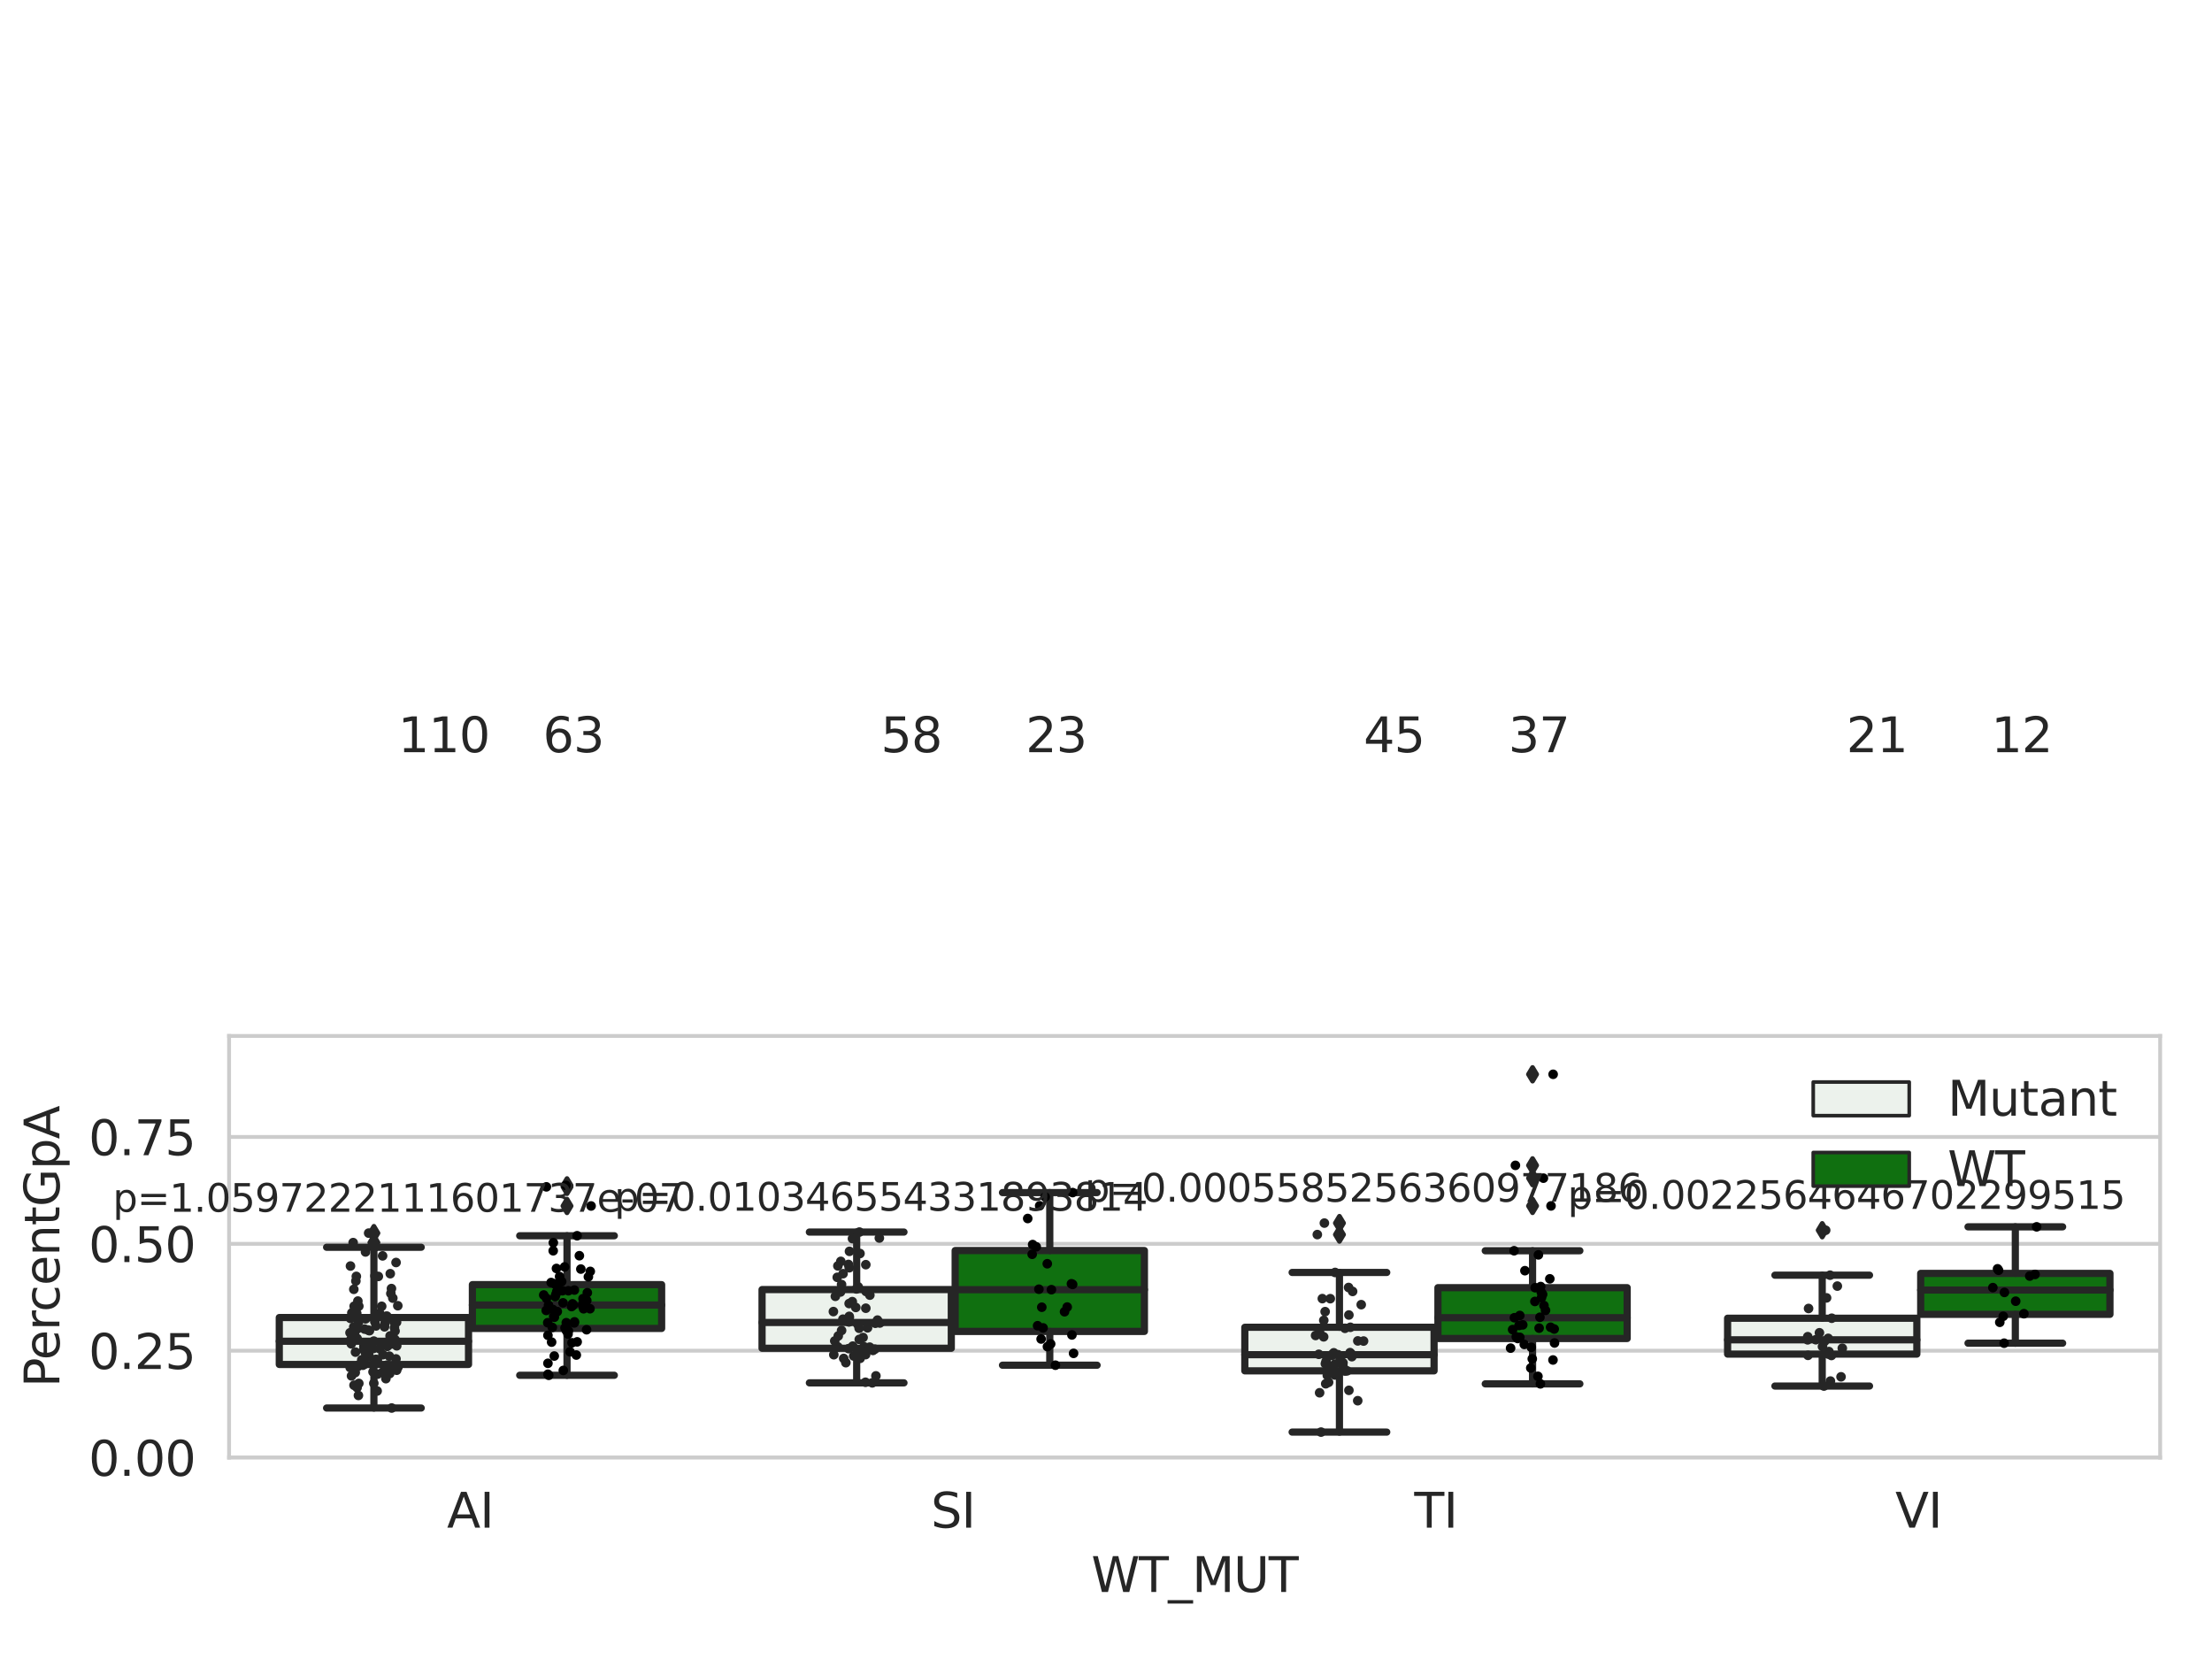 <?xml version="1.0" encoding="utf-8" standalone="no"?>
<!DOCTYPE svg PUBLIC "-//W3C//DTD SVG 1.1//EN"
  "http://www.w3.org/Graphics/SVG/1.1/DTD/svg11.dtd">
<svg xmlns:xlink="http://www.w3.org/1999/xlink" width="460.8pt" height="345.6pt" viewBox="0 0 460.8 345.6" xmlns="http://www.w3.org/2000/svg" version="1.1">
 <defs>
  <style type="text/css">*{stroke-linejoin: round; stroke-linecap: butt}</style>
 </defs>
 <g id="figure_1">
  <g id="patch_1">
   <path d="M 0 345.6 
L 460.8 345.6 
L 460.8 0 
L 0 0 
z
" style="fill: #ffffff"/>
  </g>
  <g id="axes_1">
   <g id="patch_2">
    <path d="M 47.72 303.64 
L 450 303.64 
L 450 215.812 
L 47.72 215.812 
z
" style="fill: #ffffff"/>
   </g>
   <g id="matplotlib.axis_1">
    <g id="xtick_1">
     <g id="text_1">
      <!-- AI -->
      <g style="fill: #262626" transform="translate(93.11 318.238) scale(0.1 -0.1)">
       <defs>
        <path id="DejaVuSans-41" d="M 2188 4044 
L 1331 1722 
L 3047 1722 
L 2188 4044 
z
M 1831 4666 
L 2547 4666 
L 4325 0 
L 3669 0 
L 3244 1197 
L 1141 1197 
L 716 0 
L 50 0 
L 1831 4666 
z
" transform="scale(0.016)"/>
        <path id="DejaVuSans-49" d="M 628 4666 
L 1259 4666 
L 1259 0 
L 628 0 
L 628 4666 
z
" transform="scale(0.016)"/>
       </defs>
       <use xlink:href="#DejaVuSans-41"/>
       <use xlink:href="#DejaVuSans-49" x="68.408"/>
      </g>
     </g>
    </g>
    <g id="xtick_2">
     <g id="text_2">
      <!-- SI -->
      <g style="fill: #262626" transform="translate(193.926 318.238) scale(0.1 -0.1)">
       <defs>
        <path id="DejaVuSans-53" d="M 3425 4513 
L 3425 3897 
Q 3066 4069 2747 4153 
Q 2428 4238 2131 4238 
Q 1616 4238 1336 4038 
Q 1056 3838 1056 3469 
Q 1056 3159 1242 3001 
Q 1428 2844 1947 2747 
L 2328 2669 
Q 3034 2534 3370 2195 
Q 3706 1856 3706 1288 
Q 3706 609 3251 259 
Q 2797 -91 1919 -91 
Q 1588 -91 1214 -16 
Q 841 59 441 206 
L 441 856 
Q 825 641 1194 531 
Q 1563 422 1919 422 
Q 2459 422 2753 634 
Q 3047 847 3047 1241 
Q 3047 1584 2836 1778 
Q 2625 1972 2144 2069 
L 1759 2144 
Q 1053 2284 737 2584 
Q 422 2884 422 3419 
Q 422 4038 858 4394 
Q 1294 4750 2059 4750 
Q 2388 4750 2728 4690 
Q 3069 4631 3425 4513 
z
" transform="scale(0.016)"/>
       </defs>
       <use xlink:href="#DejaVuSans-53"/>
       <use xlink:href="#DejaVuSans-49" x="63.477"/>
      </g>
     </g>
    </g>
    <g id="xtick_3">
     <g id="text_3">
      <!-- TI -->
      <g style="fill: #262626" transform="translate(294.616 318.238) scale(0.1 -0.1)">
       <defs>
        <path id="DejaVuSans-54" d="M -19 4666 
L 3928 4666 
L 3928 4134 
L 2272 4134 
L 2272 0 
L 1638 0 
L 1638 4134 
L -19 4134 
L -19 4666 
z
" transform="scale(0.016)"/>
       </defs>
       <use xlink:href="#DejaVuSans-54"/>
       <use xlink:href="#DejaVuSans-49" x="61.084"/>
      </g>
     </g>
    </g>
    <g id="xtick_4">
     <g id="text_4">
      <!-- VI -->
      <g style="fill: #262626" transform="translate(394.82 318.238) scale(0.1 -0.1)">
       <defs>
        <path id="DejaVuSans-56" d="M 1831 0 
L 50 4666 
L 709 4666 
L 2188 738 
L 3669 4666 
L 4325 4666 
L 2547 0 
L 1831 0 
z
" transform="scale(0.016)"/>
       </defs>
       <use xlink:href="#DejaVuSans-56"/>
       <use xlink:href="#DejaVuSans-49" x="68.408"/>
      </g>
     </g>
    </g>
    <g id="text_5">
     <!-- WT_MUT -->
     <g style="fill: #262626" transform="translate(227.335 331.638) scale(0.1 -0.1)">
      <defs>
       <path id="DejaVuSans-57" d="M 213 4666 
L 850 4666 
L 1831 722 
L 2809 4666 
L 3519 4666 
L 4500 722 
L 5478 4666 
L 6119 4666 
L 4947 0 
L 4153 0 
L 3169 4050 
L 2175 0 
L 1381 0 
L 213 4666 
z
" transform="scale(0.016)"/>
       <path id="DejaVuSans-5f" d="M 3263 -1063 
L 3263 -1509 
L -63 -1509 
L -63 -1063 
L 3263 -1063 
z
" transform="scale(0.016)"/>
       <path id="DejaVuSans-4d" d="M 628 4666 
L 1569 4666 
L 2759 1491 
L 3956 4666 
L 4897 4666 
L 4897 0 
L 4281 0 
L 4281 4097 
L 3078 897 
L 2444 897 
L 1241 4097 
L 1241 0 
L 628 0 
L 628 4666 
z
" transform="scale(0.016)"/>
       <path id="DejaVuSans-55" d="M 556 4666 
L 1191 4666 
L 1191 1831 
Q 1191 1081 1462 751 
Q 1734 422 2344 422 
Q 2950 422 3222 751 
Q 3494 1081 3494 1831 
L 3494 4666 
L 4128 4666 
L 4128 1753 
Q 4128 841 3676 375 
Q 3225 -91 2344 -91 
Q 1459 -91 1007 375 
Q 556 841 556 1753 
L 556 4666 
z
" transform="scale(0.016)"/>
      </defs>
      <use xlink:href="#DejaVuSans-57"/>
      <use xlink:href="#DejaVuSans-54" x="98.877"/>
      <use xlink:href="#DejaVuSans-5f" x="159.961"/>
      <use xlink:href="#DejaVuSans-4d" x="209.961"/>
      <use xlink:href="#DejaVuSans-55" x="296.24"/>
      <use xlink:href="#DejaVuSans-54" x="369.434"/>
     </g>
    </g>
   </g>
   <g id="matplotlib.axis_2">
    <g id="ytick_1">
     <g id="line2d_1">
      <path d="M 47.72 303.64 
L 450 303.64 
" clip-path="url(#p9d9e9b1841)" style="fill: none; stroke: #cccccc; stroke-width: 0.8; stroke-linecap: round"/>
     </g>
     <g id="text_6">
      <!-- 0.00 -->
      <g style="fill: #262626" transform="translate(18.454 307.439) scale(0.1 -0.1)">
       <defs>
        <path id="DejaVuSans-30" d="M 2034 4250 
Q 1547 4250 1301 3770 
Q 1056 3291 1056 2328 
Q 1056 1369 1301 889 
Q 1547 409 2034 409 
Q 2525 409 2770 889 
Q 3016 1369 3016 2328 
Q 3016 3291 2770 3770 
Q 2525 4250 2034 4250 
z
M 2034 4750 
Q 2819 4750 3233 4129 
Q 3647 3509 3647 2328 
Q 3647 1150 3233 529 
Q 2819 -91 2034 -91 
Q 1250 -91 836 529 
Q 422 1150 422 2328 
Q 422 3509 836 4129 
Q 1250 4750 2034 4750 
z
" transform="scale(0.016)"/>
        <path id="DejaVuSans-2e" d="M 684 794 
L 1344 794 
L 1344 0 
L 684 0 
L 684 794 
z
" transform="scale(0.016)"/>
       </defs>
       <use xlink:href="#DejaVuSans-30"/>
       <use xlink:href="#DejaVuSans-2e" x="63.623"/>
       <use xlink:href="#DejaVuSans-30" x="95.41"/>
       <use xlink:href="#DejaVuSans-30" x="159.033"/>
      </g>
     </g>
    </g>
    <g id="ytick_2">
     <g id="line2d_2">
      <path d="M 47.72 281.376 
L 450 281.376 
" clip-path="url(#p9d9e9b1841)" style="fill: none; stroke: #cccccc; stroke-width: 0.8; stroke-linecap: round"/>
     </g>
     <g id="text_7">
      <!-- 0.25 -->
      <g style="fill: #262626" transform="translate(18.454 285.176) scale(0.1 -0.1)">
       <defs>
        <path id="DejaVuSans-32" d="M 1228 531 
L 3431 531 
L 3431 0 
L 469 0 
L 469 531 
Q 828 903 1448 1529 
Q 2069 2156 2228 2338 
Q 2531 2678 2651 2914 
Q 2772 3150 2772 3378 
Q 2772 3750 2511 3984 
Q 2250 4219 1831 4219 
Q 1534 4219 1204 4116 
Q 875 4013 500 3803 
L 500 4441 
Q 881 4594 1212 4672 
Q 1544 4750 1819 4750 
Q 2544 4750 2975 4387 
Q 3406 4025 3406 3419 
Q 3406 3131 3298 2873 
Q 3191 2616 2906 2266 
Q 2828 2175 2409 1742 
Q 1991 1309 1228 531 
z
" transform="scale(0.016)"/>
        <path id="DejaVuSans-35" d="M 691 4666 
L 3169 4666 
L 3169 4134 
L 1269 4134 
L 1269 2991 
Q 1406 3038 1543 3061 
Q 1681 3084 1819 3084 
Q 2600 3084 3056 2656 
Q 3513 2228 3513 1497 
Q 3513 744 3044 326 
Q 2575 -91 1722 -91 
Q 1428 -91 1123 -41 
Q 819 9 494 109 
L 494 744 
Q 775 591 1075 516 
Q 1375 441 1709 441 
Q 2250 441 2565 725 
Q 2881 1009 2881 1497 
Q 2881 1984 2565 2268 
Q 2250 2553 1709 2553 
Q 1456 2553 1204 2497 
Q 953 2441 691 2322 
L 691 4666 
z
" transform="scale(0.016)"/>
       </defs>
       <use xlink:href="#DejaVuSans-30"/>
       <use xlink:href="#DejaVuSans-2e" x="63.623"/>
       <use xlink:href="#DejaVuSans-32" x="95.41"/>
       <use xlink:href="#DejaVuSans-35" x="159.033"/>
      </g>
     </g>
    </g>
    <g id="ytick_3">
     <g id="line2d_3">
      <path d="M 47.72 259.113 
L 450 259.113 
" clip-path="url(#p9d9e9b1841)" style="fill: none; stroke: #cccccc; stroke-width: 0.8; stroke-linecap: round"/>
     </g>
     <g id="text_8">
      <!-- 0.50 -->
      <g style="fill: #262626" transform="translate(18.454 262.912) scale(0.1 -0.1)">
       <use xlink:href="#DejaVuSans-30"/>
       <use xlink:href="#DejaVuSans-2e" x="63.623"/>
       <use xlink:href="#DejaVuSans-35" x="95.41"/>
       <use xlink:href="#DejaVuSans-30" x="159.033"/>
      </g>
     </g>
    </g>
    <g id="ytick_4">
     <g id="line2d_4">
      <path d="M 47.72 236.849 
L 450 236.849 
" clip-path="url(#p9d9e9b1841)" style="fill: none; stroke: #cccccc; stroke-width: 0.8; stroke-linecap: round"/>
     </g>
     <g id="text_9">
      <!-- 0.75 -->
      <g style="fill: #262626" transform="translate(18.454 240.648) scale(0.1 -0.1)">
       <defs>
        <path id="DejaVuSans-37" d="M 525 4666 
L 3525 4666 
L 3525 4397 
L 1831 0 
L 1172 0 
L 2766 4134 
L 525 4134 
L 525 4666 
z
" transform="scale(0.016)"/>
       </defs>
       <use xlink:href="#DejaVuSans-30"/>
       <use xlink:href="#DejaVuSans-2e" x="63.623"/>
       <use xlink:href="#DejaVuSans-37" x="95.41"/>
       <use xlink:href="#DejaVuSans-35" x="159.033"/>
      </g>
     </g>
    </g>
    <g id="text_10">
     <!-- PercentGpA -->
     <g style="fill: #262626" transform="translate(12.375 289.002) rotate(-90) scale(0.1 -0.1)">
      <defs>
       <path id="DejaVuSans-50" d="M 1259 4147 
L 1259 2394 
L 2053 2394 
Q 2494 2394 2734 2622 
Q 2975 2850 2975 3272 
Q 2975 3691 2734 3919 
Q 2494 4147 2053 4147 
L 1259 4147 
z
M 628 4666 
L 2053 4666 
Q 2838 4666 3239 4311 
Q 3641 3956 3641 3272 
Q 3641 2581 3239 2228 
Q 2838 1875 2053 1875 
L 1259 1875 
L 1259 0 
L 628 0 
L 628 4666 
z
" transform="scale(0.016)"/>
       <path id="DejaVuSans-65" d="M 3597 1894 
L 3597 1613 
L 953 1613 
Q 991 1019 1311 708 
Q 1631 397 2203 397 
Q 2534 397 2845 478 
Q 3156 559 3463 722 
L 3463 178 
Q 3153 47 2828 -22 
Q 2503 -91 2169 -91 
Q 1331 -91 842 396 
Q 353 884 353 1716 
Q 353 2575 817 3079 
Q 1281 3584 2069 3584 
Q 2775 3584 3186 3129 
Q 3597 2675 3597 1894 
z
M 3022 2063 
Q 3016 2534 2758 2815 
Q 2500 3097 2075 3097 
Q 1594 3097 1305 2825 
Q 1016 2553 972 2059 
L 3022 2063 
z
" transform="scale(0.016)"/>
       <path id="DejaVuSans-72" d="M 2631 2963 
Q 2534 3019 2420 3045 
Q 2306 3072 2169 3072 
Q 1681 3072 1420 2755 
Q 1159 2438 1159 1844 
L 1159 0 
L 581 0 
L 581 3500 
L 1159 3500 
L 1159 2956 
Q 1341 3275 1631 3429 
Q 1922 3584 2338 3584 
Q 2397 3584 2469 3576 
Q 2541 3569 2628 3553 
L 2631 2963 
z
" transform="scale(0.016)"/>
       <path id="DejaVuSans-63" d="M 3122 3366 
L 3122 2828 
Q 2878 2963 2633 3030 
Q 2388 3097 2138 3097 
Q 1578 3097 1268 2742 
Q 959 2388 959 1747 
Q 959 1106 1268 751 
Q 1578 397 2138 397 
Q 2388 397 2633 464 
Q 2878 531 3122 666 
L 3122 134 
Q 2881 22 2623 -34 
Q 2366 -91 2075 -91 
Q 1284 -91 818 406 
Q 353 903 353 1747 
Q 353 2603 823 3093 
Q 1294 3584 2113 3584 
Q 2378 3584 2631 3529 
Q 2884 3475 3122 3366 
z
" transform="scale(0.016)"/>
       <path id="DejaVuSans-6e" d="M 3513 2113 
L 3513 0 
L 2938 0 
L 2938 2094 
Q 2938 2591 2744 2837 
Q 2550 3084 2163 3084 
Q 1697 3084 1428 2787 
Q 1159 2491 1159 1978 
L 1159 0 
L 581 0 
L 581 3500 
L 1159 3500 
L 1159 2956 
Q 1366 3272 1645 3428 
Q 1925 3584 2291 3584 
Q 2894 3584 3203 3211 
Q 3513 2838 3513 2113 
z
" transform="scale(0.016)"/>
       <path id="DejaVuSans-74" d="M 1172 4494 
L 1172 3500 
L 2356 3500 
L 2356 3053 
L 1172 3053 
L 1172 1153 
Q 1172 725 1289 603 
Q 1406 481 1766 481 
L 2356 481 
L 2356 0 
L 1766 0 
Q 1100 0 847 248 
Q 594 497 594 1153 
L 594 3053 
L 172 3053 
L 172 3500 
L 594 3500 
L 594 4494 
L 1172 4494 
z
" transform="scale(0.016)"/>
       <path id="DejaVuSans-47" d="M 3809 666 
L 3809 1919 
L 2778 1919 
L 2778 2438 
L 4434 2438 
L 4434 434 
Q 4069 175 3628 42 
Q 3188 -91 2688 -91 
Q 1594 -91 976 548 
Q 359 1188 359 2328 
Q 359 3472 976 4111 
Q 1594 4750 2688 4750 
Q 3144 4750 3555 4637 
Q 3966 4525 4313 4306 
L 4313 3634 
Q 3963 3931 3569 4081 
Q 3175 4231 2741 4231 
Q 1884 4231 1454 3753 
Q 1025 3275 1025 2328 
Q 1025 1384 1454 906 
Q 1884 428 2741 428 
Q 3075 428 3337 486 
Q 3600 544 3809 666 
z
" transform="scale(0.016)"/>
       <path id="DejaVuSans-70" d="M 1159 525 
L 1159 -1331 
L 581 -1331 
L 581 3500 
L 1159 3500 
L 1159 2969 
Q 1341 3281 1617 3432 
Q 1894 3584 2278 3584 
Q 2916 3584 3314 3078 
Q 3713 2572 3713 1747 
Q 3713 922 3314 415 
Q 2916 -91 2278 -91 
Q 1894 -91 1617 61 
Q 1341 213 1159 525 
z
M 3116 1747 
Q 3116 2381 2855 2742 
Q 2594 3103 2138 3103 
Q 1681 3103 1420 2742 
Q 1159 2381 1159 1747 
Q 1159 1113 1420 752 
Q 1681 391 2138 391 
Q 2594 391 2855 752 
Q 3116 1113 3116 1747 
z
" transform="scale(0.016)"/>
      </defs>
      <use xlink:href="#DejaVuSans-50"/>
      <use xlink:href="#DejaVuSans-65" x="56.678"/>
      <use xlink:href="#DejaVuSans-72" x="118.201"/>
      <use xlink:href="#DejaVuSans-63" x="157.064"/>
      <use xlink:href="#DejaVuSans-65" x="212.045"/>
      <use xlink:href="#DejaVuSans-6e" x="273.568"/>
      <use xlink:href="#DejaVuSans-74" x="336.947"/>
      <use xlink:href="#DejaVuSans-47" x="376.156"/>
      <use xlink:href="#DejaVuSans-70" x="453.646"/>
      <use xlink:href="#DejaVuSans-41" x="517.123"/>
     </g>
    </g>
   </g>
   <g id="patch_3">
    <path d="M 58.179 284.241 
L 97.603 284.241 
L 97.603 274.468 
L 58.179 274.468 
L 58.179 284.241 
z
" clip-path="url(#p9d9e9b1841)" style="fill: #ecf2ec; stroke: #262626; stroke-width: 1.5; stroke-linejoin: miter"/>
   </g>
   <g id="patch_4">
    <path d="M 98.407 276.738 
L 137.831 276.738 
L 137.831 267.613 
L 98.407 267.613 
L 98.407 276.738 
z
" clip-path="url(#p9d9e9b1841)" style="fill: #107010; stroke: #262626; stroke-width: 1.5; stroke-linejoin: miter"/>
   </g>
   <g id="patch_5">
    <path d="M 158.749 280.867 
L 198.173 280.867 
L 198.173 268.642 
L 158.749 268.642 
L 158.749 280.867 
z
" clip-path="url(#p9d9e9b1841)" style="fill: #ecf2ec; stroke: #262626; stroke-width: 1.5; stroke-linejoin: miter"/>
   </g>
   <g id="patch_6">
    <path d="M 198.977 277.359 
L 238.401 277.359 
L 238.401 260.512 
L 198.977 260.512 
L 198.977 277.359 
z
" clip-path="url(#p9d9e9b1841)" style="fill: #107010; stroke: #262626; stroke-width: 1.5; stroke-linejoin: miter"/>
   </g>
   <g id="patch_7">
    <path d="M 259.319 285.573 
L 298.743 285.573 
L 298.743 276.497 
L 259.319 276.497 
L 259.319 285.573 
z
" clip-path="url(#p9d9e9b1841)" style="fill: #ecf2ec; stroke: #262626; stroke-width: 1.5; stroke-linejoin: miter"/>
   </g>
   <g id="patch_8">
    <path d="M 299.547 278.834 
L 338.971 278.834 
L 338.971 268.247 
L 299.547 268.247 
L 299.547 278.834 
z
" clip-path="url(#p9d9e9b1841)" style="fill: #107010; stroke: #262626; stroke-width: 1.5; stroke-linejoin: miter"/>
   </g>
   <g id="patch_9">
    <path d="M 359.889 282.081 
L 399.313 282.081 
L 399.313 274.611 
L 359.889 274.611 
L 359.889 282.081 
z
" clip-path="url(#p9d9e9b1841)" style="fill: #ecf2ec; stroke: #262626; stroke-width: 1.5; stroke-linejoin: miter"/>
   </g>
   <g id="patch_10">
    <path d="M 400.117 273.802 
L 439.541 273.802 
L 439.541 265.27 
L 400.117 265.27 
L 400.117 273.802 
z
" clip-path="url(#p9d9e9b1841)" style="fill: #107010; stroke: #262626; stroke-width: 1.5; stroke-linejoin: miter"/>
   </g>
   <g id="patch_11">
    <path d="M 98.005 303.64 
L 98.005 303.64 
L 98.005 303.64 
L 98.005 303.64 
z
" clip-path="url(#p9d9e9b1841)" style="fill: #ecf2ec; stroke: #262626; stroke-width: 0.75; stroke-linejoin: miter"/>
   </g>
   <g id="patch_12">
    <path d="M 98.005 303.64 
L 98.005 303.64 
L 98.005 303.64 
L 98.005 303.64 
z
" clip-path="url(#p9d9e9b1841)" style="fill: #107010; stroke: #262626; stroke-width: 0.75; stroke-linejoin: miter"/>
   </g>
   <g id="PathCollection_1"/>
   <g id="PathCollection_2"/>
   <g id="line2d_5">
    <path d="M 77.891 284.241 
L 77.891 293.317 
" clip-path="url(#p9d9e9b1841)" style="fill: none; stroke: #262626; stroke-width: 1.5; stroke-linecap: round"/>
   </g>
   <g id="line2d_6">
    <path d="M 77.891 274.468 
L 77.891 259.826 
" clip-path="url(#p9d9e9b1841)" style="fill: none; stroke: #262626; stroke-width: 1.5; stroke-linecap: round"/>
   </g>
   <g id="line2d_7">
    <path d="M 68.035 293.317 
L 87.747 293.317 
" clip-path="url(#p9d9e9b1841)" style="fill: none; stroke: #262626; stroke-width: 1.5; stroke-linecap: round"/>
   </g>
   <g id="line2d_8">
    <path d="M 68.035 259.826 
L 87.747 259.826 
" clip-path="url(#p9d9e9b1841)" style="fill: none; stroke: #262626; stroke-width: 1.5; stroke-linecap: round"/>
   </g>
   <g id="line2d_9">
    <defs>
     <path id="m530a09b764" d="M -0 1.414 
L 0.849 0 
L 0 -1.414 
L -0.849 -0 
z
" style="stroke: #262626; stroke-linejoin: miter"/>
    </defs>
    <g clip-path="url(#p9d9e9b1841)">
     <use xlink:href="#m530a09b764" x="77.891" y="258.857" style="fill: #262626; stroke: #262626; stroke-linejoin: miter"/>
     <use xlink:href="#m530a09b764" x="77.891" y="256.881" style="fill: #262626; stroke: #262626; stroke-linejoin: miter"/>
    </g>
   </g>
   <g id="line2d_10">
    <path d="M 118.119 276.738 
L 118.119 286.496 
" clip-path="url(#p9d9e9b1841)" style="fill: none; stroke: #262626; stroke-width: 1.5; stroke-linecap: round"/>
   </g>
   <g id="line2d_11">
    <path d="M 118.119 267.613 
L 118.119 257.429 
" clip-path="url(#p9d9e9b1841)" style="fill: none; stroke: #262626; stroke-width: 1.5; stroke-linecap: round"/>
   </g>
   <g id="line2d_12">
    <path d="M 108.263 286.496 
L 127.975 286.496 
" clip-path="url(#p9d9e9b1841)" style="fill: none; stroke: #262626; stroke-width: 1.5; stroke-linecap: round"/>
   </g>
   <g id="line2d_13">
    <path d="M 108.263 257.429 
L 127.975 257.429 
" clip-path="url(#p9d9e9b1841)" style="fill: none; stroke: #262626; stroke-width: 1.5; stroke-linecap: round"/>
   </g>
   <g id="line2d_14">
    <g clip-path="url(#p9d9e9b1841)">
     <use xlink:href="#m530a09b764" x="118.119" y="251.226" style="fill: #262626; stroke: #262626; stroke-linejoin: miter"/>
     <use xlink:href="#m530a09b764" x="118.119" y="247.242" style="fill: #262626; stroke: #262626; stroke-linejoin: miter"/>
     <use xlink:href="#m530a09b764" x="118.119" y="246.935" style="fill: #262626; stroke: #262626; stroke-linejoin: miter"/>
    </g>
   </g>
   <g id="line2d_15">
    <path d="M 178.461 280.867 
L 178.461 288.074 
" clip-path="url(#p9d9e9b1841)" style="fill: none; stroke: #262626; stroke-width: 1.5; stroke-linecap: round"/>
   </g>
   <g id="line2d_16">
    <path d="M 178.461 268.642 
L 178.461 256.661 
" clip-path="url(#p9d9e9b1841)" style="fill: none; stroke: #262626; stroke-width: 1.5; stroke-linecap: round"/>
   </g>
   <g id="line2d_17">
    <path d="M 168.605 288.074 
L 188.317 288.074 
" clip-path="url(#p9d9e9b1841)" style="fill: none; stroke: #262626; stroke-width: 1.5; stroke-linecap: round"/>
   </g>
   <g id="line2d_18">
    <path d="M 168.605 256.661 
L 188.317 256.661 
" clip-path="url(#p9d9e9b1841)" style="fill: none; stroke: #262626; stroke-width: 1.5; stroke-linecap: round"/>
   </g>
   <g id="line2d_19"/>
   <g id="line2d_20">
    <path d="M 218.689 277.359 
L 218.689 284.397 
" clip-path="url(#p9d9e9b1841)" style="fill: none; stroke: #262626; stroke-width: 1.5; stroke-linecap: round"/>
   </g>
   <g id="line2d_21">
    <path d="M 218.689 260.512 
L 218.689 248.437 
" clip-path="url(#p9d9e9b1841)" style="fill: none; stroke: #262626; stroke-width: 1.5; stroke-linecap: round"/>
   </g>
   <g id="line2d_22">
    <path d="M 208.833 284.397 
L 228.545 284.397 
" clip-path="url(#p9d9e9b1841)" style="fill: none; stroke: #262626; stroke-width: 1.5; stroke-linecap: round"/>
   </g>
   <g id="line2d_23">
    <path d="M 208.833 248.437 
L 228.545 248.437 
" clip-path="url(#p9d9e9b1841)" style="fill: none; stroke: #262626; stroke-width: 1.5; stroke-linecap: round"/>
   </g>
   <g id="line2d_24"/>
   <g id="line2d_25">
    <path d="M 279.031 285.573 
L 279.031 298.332 
" clip-path="url(#p9d9e9b1841)" style="fill: none; stroke: #262626; stroke-width: 1.5; stroke-linecap: round"/>
   </g>
   <g id="line2d_26">
    <path d="M 279.031 276.497 
L 279.031 265.075 
" clip-path="url(#p9d9e9b1841)" style="fill: none; stroke: #262626; stroke-width: 1.5; stroke-linecap: round"/>
   </g>
   <g id="line2d_27">
    <path d="M 269.175 298.332 
L 288.887 298.332 
" clip-path="url(#p9d9e9b1841)" style="fill: none; stroke: #262626; stroke-width: 1.5; stroke-linecap: round"/>
   </g>
   <g id="line2d_28">
    <path d="M 269.175 265.075 
L 288.887 265.075 
" clip-path="url(#p9d9e9b1841)" style="fill: none; stroke: #262626; stroke-width: 1.5; stroke-linecap: round"/>
   </g>
   <g id="line2d_29">
    <g clip-path="url(#p9d9e9b1841)">
     <use xlink:href="#m530a09b764" x="279.031" y="257.185" style="fill: #262626; stroke: #262626; stroke-linejoin: miter"/>
     <use xlink:href="#m530a09b764" x="279.031" y="254.791" style="fill: #262626; stroke: #262626; stroke-linejoin: miter"/>
    </g>
   </g>
   <g id="line2d_30">
    <path d="M 319.259 278.834 
L 319.259 288.282 
" clip-path="url(#p9d9e9b1841)" style="fill: none; stroke: #262626; stroke-width: 1.5; stroke-linecap: round"/>
   </g>
   <g id="line2d_31">
    <path d="M 319.259 268.247 
L 319.259 260.552 
" clip-path="url(#p9d9e9b1841)" style="fill: none; stroke: #262626; stroke-width: 1.5; stroke-linecap: round"/>
   </g>
   <g id="line2d_32">
    <path d="M 309.403 288.282 
L 329.115 288.282 
" clip-path="url(#p9d9e9b1841)" style="fill: none; stroke: #262626; stroke-width: 1.5; stroke-linecap: round"/>
   </g>
   <g id="line2d_33">
    <path d="M 309.403 260.552 
L 329.115 260.552 
" clip-path="url(#p9d9e9b1841)" style="fill: none; stroke: #262626; stroke-width: 1.5; stroke-linecap: round"/>
   </g>
   <g id="line2d_34">
    <g clip-path="url(#p9d9e9b1841)">
     <use xlink:href="#m530a09b764" x="319.259" y="223.796" style="fill: #262626; stroke: #262626; stroke-linejoin: miter"/>
     <use xlink:href="#m530a09b764" x="319.259" y="242.766" style="fill: #262626; stroke: #262626; stroke-linejoin: miter"/>
     <use xlink:href="#m530a09b764" x="319.259" y="251.214" style="fill: #262626; stroke: #262626; stroke-linejoin: miter"/>
     <use xlink:href="#m530a09b764" x="319.259" y="245.432" style="fill: #262626; stroke: #262626; stroke-linejoin: miter"/>
    </g>
   </g>
   <g id="line2d_35">
    <path d="M 379.601 282.081 
L 379.601 288.738 
" clip-path="url(#p9d9e9b1841)" style="fill: none; stroke: #262626; stroke-width: 1.5; stroke-linecap: round"/>
   </g>
   <g id="line2d_36">
    <path d="M 379.601 274.611 
L 379.601 265.644 
" clip-path="url(#p9d9e9b1841)" style="fill: none; stroke: #262626; stroke-width: 1.5; stroke-linecap: round"/>
   </g>
   <g id="line2d_37">
    <path d="M 369.745 288.738 
L 389.457 288.738 
" clip-path="url(#p9d9e9b1841)" style="fill: none; stroke: #262626; stroke-width: 1.5; stroke-linecap: round"/>
   </g>
   <g id="line2d_38">
    <path d="M 369.745 265.644 
L 389.457 265.644 
" clip-path="url(#p9d9e9b1841)" style="fill: none; stroke: #262626; stroke-width: 1.5; stroke-linecap: round"/>
   </g>
   <g id="line2d_39">
    <g clip-path="url(#p9d9e9b1841)">
     <use xlink:href="#m530a09b764" x="379.601" y="256.28" style="fill: #262626; stroke: #262626; stroke-linejoin: miter"/>
    </g>
   </g>
   <g id="line2d_40">
    <path d="M 419.829 273.802 
L 419.829 279.809 
" clip-path="url(#p9d9e9b1841)" style="fill: none; stroke: #262626; stroke-width: 1.5; stroke-linecap: round"/>
   </g>
   <g id="line2d_41">
    <path d="M 419.829 265.27 
L 419.829 255.572 
" clip-path="url(#p9d9e9b1841)" style="fill: none; stroke: #262626; stroke-width: 1.5; stroke-linecap: round"/>
   </g>
   <g id="line2d_42">
    <path d="M 409.973 279.809 
L 429.685 279.809 
" clip-path="url(#p9d9e9b1841)" style="fill: none; stroke: #262626; stroke-width: 1.5; stroke-linecap: round"/>
   </g>
   <g id="line2d_43">
    <path d="M 409.973 255.572 
L 429.685 255.572 
" clip-path="url(#p9d9e9b1841)" style="fill: none; stroke: #262626; stroke-width: 1.5; stroke-linecap: round"/>
   </g>
   <g id="line2d_44"/>
   <g id="line2d_45">
    <path d="M 58.179 279.41 
L 97.603 279.41 
" clip-path="url(#p9d9e9b1841)" style="fill: none; stroke: #262626; stroke-width: 1.5; stroke-linecap: round"/>
   </g>
   <g id="line2d_46">
    <path d="M 98.407 271.866 
L 137.831 271.866 
" clip-path="url(#p9d9e9b1841)" style="fill: none; stroke: #262626; stroke-width: 1.5; stroke-linecap: round"/>
   </g>
   <g id="line2d_47">
    <path d="M 158.749 275.495 
L 198.173 275.495 
" clip-path="url(#p9d9e9b1841)" style="fill: none; stroke: #262626; stroke-width: 1.5; stroke-linecap: round"/>
   </g>
   <g id="line2d_48">
    <path d="M 198.977 268.665 
L 238.401 268.665 
" clip-path="url(#p9d9e9b1841)" style="fill: none; stroke: #262626; stroke-width: 1.5; stroke-linecap: round"/>
   </g>
   <g id="line2d_49">
    <path d="M 259.319 282.204 
L 298.743 282.204 
" clip-path="url(#p9d9e9b1841)" style="fill: none; stroke: #262626; stroke-width: 1.5; stroke-linecap: round"/>
   </g>
   <g id="line2d_50">
    <path d="M 299.547 274.507 
L 338.971 274.507 
" clip-path="url(#p9d9e9b1841)" style="fill: none; stroke: #262626; stroke-width: 1.5; stroke-linecap: round"/>
   </g>
   <g id="line2d_51">
    <path d="M 359.889 279.111 
L 399.313 279.111 
" clip-path="url(#p9d9e9b1841)" style="fill: none; stroke: #262626; stroke-width: 1.5; stroke-linecap: round"/>
   </g>
   <g id="line2d_52">
    <path d="M 400.117 268.735 
L 439.541 268.735 
" clip-path="url(#p9d9e9b1841)" style="fill: none; stroke: #262626; stroke-width: 1.5; stroke-linecap: round"/>
   </g>
   <g id="patch_13">
    <path d="M 47.72 303.64 
L 47.72 215.812 
" style="fill: none; stroke: #cccccc; stroke-width: 0.8; stroke-linejoin: miter; stroke-linecap: square"/>
   </g>
   <g id="patch_14">
    <path d="M 450 303.64 
L 450 215.812 
" style="fill: none; stroke: #cccccc; stroke-width: 0.8; stroke-linejoin: miter; stroke-linecap: square"/>
   </g>
   <g id="patch_15">
    <path d="M 47.72 303.64 
L 450 303.64 
" style="fill: none; stroke: #cccccc; stroke-width: 0.8; stroke-linejoin: miter; stroke-linecap: square"/>
   </g>
   <g id="patch_16">
    <path d="M 47.72 215.812 
L 450 215.812 
" style="fill: none; stroke: #cccccc; stroke-width: 0.8; stroke-linejoin: miter; stroke-linecap: square"/>
   </g>
   <g id="PathCollection_3">
    <defs>
     <path id="C0_0_b4142fe85b" d="M 0 1 
C 0.265 1 0.52 0.895 0.707 0.707 
C 0.895 0.52 1 0.265 1 -0 
C 1 -0.265 0.895 -0.52 0.707 -0.707 
C 0.52 -0.895 0.265 -1 0 -1 
C -0.265 -1 -0.52 -0.895 -0.707 -0.707 
C -0.895 -0.52 -1 -0.265 -1 0 
C -1 0.265 -0.895 0.52 -0.707 0.707 
C -0.52 0.895 -0.265 1 0 1 
z
"/>
    </defs>
    <g clip-path="url(#p9d9e9b1841)">
     <use xlink:href="#C0_0_b4142fe85b" x="78.654" y="286.257" style="fill: #262626"/>
    </g>
    <g clip-path="url(#p9d9e9b1841)">
     <use xlink:href="#C0_0_b4142fe85b" x="75.522" y="283.776" style="fill: #262626"/>
    </g>
    <g clip-path="url(#p9d9e9b1841)">
     <use xlink:href="#C0_0_b4142fe85b" x="82.506" y="263.002" style="fill: #262626"/>
    </g>
    <g clip-path="url(#p9d9e9b1841)">
     <use xlink:href="#C0_0_b4142fe85b" x="74.391" y="289.061" style="fill: #262626"/>
    </g>
    <g clip-path="url(#p9d9e9b1841)">
     <use xlink:href="#C0_0_b4142fe85b" x="77.687" y="284.33" style="fill: #262626"/>
    </g>
    <g clip-path="url(#p9d9e9b1841)">
     <use xlink:href="#C0_0_b4142fe85b" x="76.918" y="282.61" style="fill: #262626"/>
    </g>
    <g clip-path="url(#p9d9e9b1841)">
     <use xlink:href="#C0_0_b4142fe85b" x="73.295" y="273.503" style="fill: #262626"/>
    </g>
    <g clip-path="url(#p9d9e9b1841)">
     <use xlink:href="#C0_0_b4142fe85b" x="80.389" y="287.201" style="fill: #262626"/>
    </g>
    <g clip-path="url(#p9d9e9b1841)">
     <use xlink:href="#C0_0_b4142fe85b" x="80.099" y="279.999" style="fill: #262626"/>
    </g>
    <g clip-path="url(#p9d9e9b1841)">
     <use xlink:href="#C0_0_b4142fe85b" x="81.595" y="293.317" style="fill: #262626"/>
    </g>
    <g clip-path="url(#p9d9e9b1841)">
     <use xlink:href="#C0_0_b4142fe85b" x="78.39" y="273.953" style="fill: #262626"/>
    </g>
    <g clip-path="url(#p9d9e9b1841)">
     <use xlink:href="#C0_0_b4142fe85b" x="79.449" y="279.791" style="fill: #262626"/>
    </g>
    <g clip-path="url(#p9d9e9b1841)">
     <use xlink:href="#C0_0_b4142fe85b" x="72.917" y="277.638" style="fill: #262626"/>
    </g>
    <g clip-path="url(#p9d9e9b1841)">
     <use xlink:href="#C0_0_b4142fe85b" x="76.146" y="260.804" style="fill: #262626"/>
    </g>
    <g clip-path="url(#p9d9e9b1841)">
     <use xlink:href="#C0_0_b4142fe85b" x="74.552" y="271.037" style="fill: #262626"/>
    </g>
    <g clip-path="url(#p9d9e9b1841)">
     <use xlink:href="#C0_0_b4142fe85b" x="76.192" y="282.047" style="fill: #262626"/>
    </g>
    <g clip-path="url(#p9d9e9b1841)">
     <use xlink:href="#C0_0_b4142fe85b" x="75.963" y="284.165" style="fill: #262626"/>
    </g>
    <g clip-path="url(#p9d9e9b1841)">
     <use xlink:href="#C0_0_b4142fe85b" x="74.058" y="281.673" style="fill: #262626"/>
    </g>
    <g clip-path="url(#p9d9e9b1841)">
     <use xlink:href="#C0_0_b4142fe85b" x="78.287" y="283.182" style="fill: #262626"/>
    </g>
    <g clip-path="url(#p9d9e9b1841)">
     <use xlink:href="#C0_0_b4142fe85b" x="77.799" y="280.918" style="fill: #262626"/>
    </g>
    <g clip-path="url(#p9d9e9b1841)">
     <use xlink:href="#C0_0_b4142fe85b" x="76.68" y="277.068" style="fill: #262626"/>
    </g>
    <g clip-path="url(#p9d9e9b1841)">
     <use xlink:href="#C0_0_b4142fe85b" x="78.814" y="265.904" style="fill: #262626"/>
    </g>
    <g clip-path="url(#p9d9e9b1841)">
     <use xlink:href="#C0_0_b4142fe85b" x="77.871" y="279.374" style="fill: #262626"/>
    </g>
    <g clip-path="url(#p9d9e9b1841)">
     <use xlink:href="#C0_0_b4142fe85b" x="74.751" y="272.097" style="fill: #262626"/>
    </g>
    <g clip-path="url(#p9d9e9b1841)">
     <use xlink:href="#C0_0_b4142fe85b" x="74.134" y="266.861" style="fill: #262626"/>
    </g>
    <g clip-path="url(#p9d9e9b1841)">
     <use xlink:href="#C0_0_b4142fe85b" x="75.6" y="284.402" style="fill: #262626"/>
    </g>
    <g clip-path="url(#p9d9e9b1841)">
     <use xlink:href="#C0_0_b4142fe85b" x="73.01" y="263.738" style="fill: #262626"/>
    </g>
    <g clip-path="url(#p9d9e9b1841)">
     <use xlink:href="#C0_0_b4142fe85b" x="78.614" y="283.272" style="fill: #262626"/>
    </g>
    <g clip-path="url(#p9d9e9b1841)">
     <use xlink:href="#C0_0_b4142fe85b" x="81.421" y="269.461" style="fill: #262626"/>
    </g>
    <g clip-path="url(#p9d9e9b1841)">
     <use xlink:href="#C0_0_b4142fe85b" x="80.629" y="284.374" style="fill: #262626"/>
    </g>
    <g clip-path="url(#p9d9e9b1841)">
     <use xlink:href="#C0_0_b4142fe85b" x="79.095" y="273.575" style="fill: #262626"/>
    </g>
    <g clip-path="url(#p9d9e9b1841)">
     <use xlink:href="#C0_0_b4142fe85b" x="82.683" y="279.514" style="fill: #262626"/>
    </g>
    <g clip-path="url(#p9d9e9b1841)">
     <use xlink:href="#C0_0_b4142fe85b" x="81.299" y="265.332" style="fill: #262626"/>
    </g>
    <g clip-path="url(#p9d9e9b1841)">
     <use xlink:href="#C0_0_b4142fe85b" x="82.09" y="275.339" style="fill: #262626"/>
    </g>
    <g clip-path="url(#p9d9e9b1841)">
     <use xlink:href="#C0_0_b4142fe85b" x="82.869" y="272.007" style="fill: #262626"/>
    </g>
    <g clip-path="url(#p9d9e9b1841)">
     <use xlink:href="#C0_0_b4142fe85b" x="80.213" y="275.608" style="fill: #262626"/>
    </g>
    <g clip-path="url(#p9d9e9b1841)">
     <use xlink:href="#C0_0_b4142fe85b" x="74.51" y="276.776" style="fill: #262626"/>
    </g>
    <g clip-path="url(#p9d9e9b1841)">
     <use xlink:href="#C0_0_b4142fe85b" x="73.749" y="288.566" style="fill: #262626"/>
    </g>
    <g clip-path="url(#p9d9e9b1841)">
     <use xlink:href="#C0_0_b4142fe85b" x="82.613" y="275.446" style="fill: #262626"/>
    </g>
    <g clip-path="url(#p9d9e9b1841)">
     <use xlink:href="#C0_0_b4142fe85b" x="75.954" y="276.873" style="fill: #262626"/>
    </g>
    <g clip-path="url(#p9d9e9b1841)">
     <use xlink:href="#C0_0_b4142fe85b" x="74.69" y="275.439" style="fill: #262626"/>
    </g>
    <g clip-path="url(#p9d9e9b1841)">
     <use xlink:href="#C0_0_b4142fe85b" x="73.013" y="274.65" style="fill: #262626"/>
    </g>
    <g clip-path="url(#p9d9e9b1841)">
     <use xlink:href="#C0_0_b4142fe85b" x="74.668" y="290.694" style="fill: #262626"/>
    </g>
    <g clip-path="url(#p9d9e9b1841)">
     <use xlink:href="#C0_0_b4142fe85b" x="74.397" y="278.829" style="fill: #262626"/>
    </g>
    <g clip-path="url(#p9d9e9b1841)">
     <use xlink:href="#C0_0_b4142fe85b" x="74.317" y="273.574" style="fill: #262626"/>
    </g>
    <g clip-path="url(#p9d9e9b1841)">
     <use xlink:href="#C0_0_b4142fe85b" x="74.904" y="284.267" style="fill: #262626"/>
    </g>
    <g clip-path="url(#p9d9e9b1841)">
     <use xlink:href="#C0_0_b4142fe85b" x="75.748" y="281.178" style="fill: #262626"/>
    </g>
    <g clip-path="url(#p9d9e9b1841)">
     <use xlink:href="#C0_0_b4142fe85b" x="82.646" y="280.358" style="fill: #262626"/>
    </g>
    <g clip-path="url(#p9d9e9b1841)">
     <use xlink:href="#C0_0_b4142fe85b" x="81.834" y="270.426" style="fill: #262626"/>
    </g>
    <g clip-path="url(#p9d9e9b1841)">
     <use xlink:href="#C0_0_b4142fe85b" x="74.748" y="288.191" style="fill: #262626"/>
    </g>
    <g clip-path="url(#p9d9e9b1841)">
     <use xlink:href="#C0_0_b4142fe85b" x="81.188" y="286.136" style="fill: #262626"/>
    </g>
    <g clip-path="url(#p9d9e9b1841)">
     <use xlink:href="#C0_0_b4142fe85b" x="75.805" y="280.449" style="fill: #262626"/>
    </g>
    <g clip-path="url(#p9d9e9b1841)">
     <use xlink:href="#C0_0_b4142fe85b" x="73.693" y="276.416" style="fill: #262626"/>
    </g>
    <g clip-path="url(#p9d9e9b1841)">
     <use xlink:href="#C0_0_b4142fe85b" x="79.703" y="261.622" style="fill: #262626"/>
    </g>
    <g clip-path="url(#p9d9e9b1841)">
     <use xlink:href="#C0_0_b4142fe85b" x="81.926" y="284.642" style="fill: #262626"/>
    </g>
    <g clip-path="url(#p9d9e9b1841)">
     <use xlink:href="#C0_0_b4142fe85b" x="80.327" y="274.265" style="fill: #262626"/>
    </g>
    <g clip-path="url(#p9d9e9b1841)">
     <use xlink:href="#C0_0_b4142fe85b" x="82.325" y="279.447" style="fill: #262626"/>
    </g>
    <g clip-path="url(#p9d9e9b1841)">
     <use xlink:href="#C0_0_b4142fe85b" x="73.708" y="268.587" style="fill: #262626"/>
    </g>
    <g clip-path="url(#p9d9e9b1841)">
     <use xlink:href="#C0_0_b4142fe85b" x="78.326" y="276.219" style="fill: #262626"/>
    </g>
    <g clip-path="url(#p9d9e9b1841)">
     <use xlink:href="#C0_0_b4142fe85b" x="77.099" y="280.337" style="fill: #262626"/>
    </g>
    <g clip-path="url(#p9d9e9b1841)">
     <use xlink:href="#C0_0_b4142fe85b" x="74.587" y="284.632" style="fill: #262626"/>
    </g>
    <g clip-path="url(#p9d9e9b1841)">
     <use xlink:href="#C0_0_b4142fe85b" x="73.896" y="277.521" style="fill: #262626"/>
    </g>
    <g clip-path="url(#p9d9e9b1841)">
     <use xlink:href="#C0_0_b4142fe85b" x="80.677" y="280.474" style="fill: #262626"/>
    </g>
    <g clip-path="url(#p9d9e9b1841)">
     <use xlink:href="#C0_0_b4142fe85b" x="78.11" y="265.789" style="fill: #262626"/>
    </g>
    <g clip-path="url(#p9d9e9b1841)">
     <use xlink:href="#C0_0_b4142fe85b" x="82.172" y="276.575" style="fill: #262626"/>
    </g>
    <g clip-path="url(#p9d9e9b1841)">
     <use xlink:href="#C0_0_b4142fe85b" x="80.589" y="274.17" style="fill: #262626"/>
    </g>
    <g clip-path="url(#p9d9e9b1841)">
     <use xlink:href="#C0_0_b4142fe85b" x="81.789" y="278.51" style="fill: #262626"/>
    </g>
    <g clip-path="url(#p9d9e9b1841)">
     <use xlink:href="#C0_0_b4142fe85b" x="74.292" y="274.449" style="fill: #262626"/>
    </g>
    <g clip-path="url(#p9d9e9b1841)">
     <use xlink:href="#C0_0_b4142fe85b" x="76.796" y="281.733" style="fill: #262626"/>
    </g>
    <g clip-path="url(#p9d9e9b1841)">
     <use xlink:href="#C0_0_b4142fe85b" x="73.774" y="272.108" style="fill: #262626"/>
    </g>
    <g clip-path="url(#p9d9e9b1841)">
     <use xlink:href="#C0_0_b4142fe85b" x="81.263" y="278.289" style="fill: #262626"/>
    </g>
    <g clip-path="url(#p9d9e9b1841)">
     <use xlink:href="#C0_0_b4142fe85b" x="82.863" y="284.824" style="fill: #262626"/>
    </g>
    <g clip-path="url(#p9d9e9b1841)">
     <use xlink:href="#C0_0_b4142fe85b" x="79.514" y="272.126" style="fill: #262626"/>
    </g>
    <g clip-path="url(#p9d9e9b1841)">
     <use xlink:href="#C0_0_b4142fe85b" x="73.568" y="258.857" style="fill: #262626"/>
    </g>
    <g clip-path="url(#p9d9e9b1841)">
     <use xlink:href="#C0_0_b4142fe85b" x="81.438" y="279.994" style="fill: #262626"/>
    </g>
    <g clip-path="url(#p9d9e9b1841)">
     <use xlink:href="#C0_0_b4142fe85b" x="74.231" y="265.894" style="fill: #262626"/>
    </g>
    <g clip-path="url(#p9d9e9b1841)">
     <use xlink:href="#C0_0_b4142fe85b" x="75.4" y="284.156" style="fill: #262626"/>
    </g>
    <g clip-path="url(#p9d9e9b1841)">
     <use xlink:href="#C0_0_b4142fe85b" x="82.226" y="278.982" style="fill: #262626"/>
    </g>
    <g clip-path="url(#p9d9e9b1841)">
     <use xlink:href="#C0_0_b4142fe85b" x="76.964" y="277.208" style="fill: #262626"/>
    </g>
    <g clip-path="url(#p9d9e9b1841)">
     <use xlink:href="#C0_0_b4142fe85b" x="79.779" y="282.205" style="fill: #262626"/>
    </g>
    <g clip-path="url(#p9d9e9b1841)">
     <use xlink:href="#C0_0_b4142fe85b" x="80.1" y="284.595" style="fill: #262626"/>
    </g>
    <g clip-path="url(#p9d9e9b1841)">
     <use xlink:href="#C0_0_b4142fe85b" x="78.089" y="275.328" style="fill: #262626"/>
    </g>
    <g clip-path="url(#p9d9e9b1841)">
     <use xlink:href="#C0_0_b4142fe85b" x="76.798" y="256.881" style="fill: #262626"/>
    </g>
    <g clip-path="url(#p9d9e9b1841)">
     <use xlink:href="#C0_0_b4142fe85b" x="82.496" y="283.086" style="fill: #262626"/>
    </g>
    <g clip-path="url(#p9d9e9b1841)">
     <use xlink:href="#C0_0_b4142fe85b" x="77.16" y="280.038" style="fill: #262626"/>
    </g>
    <g clip-path="url(#p9d9e9b1841)">
     <use xlink:href="#C0_0_b4142fe85b" x="73.179" y="279.944" style="fill: #262626"/>
    </g>
    <g clip-path="url(#p9d9e9b1841)">
     <use xlink:href="#C0_0_b4142fe85b" x="75.366" y="283.27" style="fill: #262626"/>
    </g>
    <g clip-path="url(#p9d9e9b1841)">
     <use xlink:href="#C0_0_b4142fe85b" x="81.031" y="279.331" style="fill: #262626"/>
    </g>
    <g clip-path="url(#p9d9e9b1841)">
     <use xlink:href="#C0_0_b4142fe85b" x="80.369" y="285.357" style="fill: #262626"/>
    </g>
    <g clip-path="url(#p9d9e9b1841)">
     <use xlink:href="#C0_0_b4142fe85b" x="73.096" y="279.056" style="fill: #262626"/>
    </g>
    <g clip-path="url(#p9d9e9b1841)">
     <use xlink:href="#C0_0_b4142fe85b" x="74.142" y="274.527" style="fill: #262626"/>
    </g>
    <g clip-path="url(#p9d9e9b1841)">
     <use xlink:href="#C0_0_b4142fe85b" x="79.063" y="280.952" style="fill: #262626"/>
    </g>
    <g clip-path="url(#p9d9e9b1841)">
     <use xlink:href="#C0_0_b4142fe85b" x="74.003" y="285.934" style="fill: #262626"/>
    </g>
    <g clip-path="url(#p9d9e9b1841)">
     <use xlink:href="#C0_0_b4142fe85b" x="82.919" y="284.705" style="fill: #262626"/>
    </g>
    <g clip-path="url(#p9d9e9b1841)">
     <use xlink:href="#C0_0_b4142fe85b" x="74.637" y="284.458" style="fill: #262626"/>
    </g>
    <g clip-path="url(#p9d9e9b1841)">
     <use xlink:href="#C0_0_b4142fe85b" x="77.876" y="288.165" style="fill: #262626"/>
    </g>
    <g clip-path="url(#p9d9e9b1841)">
     <use xlink:href="#C0_0_b4142fe85b" x="81.11" y="282.512" style="fill: #262626"/>
    </g>
    <g clip-path="url(#p9d9e9b1841)">
     <use xlink:href="#C0_0_b4142fe85b" x="78.567" y="289.771" style="fill: #262626"/>
    </g>
    <g clip-path="url(#p9d9e9b1841)">
     <use xlink:href="#C0_0_b4142fe85b" x="82.634" y="285.443" style="fill: #262626"/>
    </g>
    <g clip-path="url(#p9d9e9b1841)">
     <use xlink:href="#C0_0_b4142fe85b" x="72.953" y="284.89" style="fill: #262626"/>
    </g>
    <g clip-path="url(#p9d9e9b1841)">
     <use xlink:href="#C0_0_b4142fe85b" x="81.547" y="268.432" style="fill: #262626"/>
    </g>
    <g clip-path="url(#p9d9e9b1841)">
     <use xlink:href="#C0_0_b4142fe85b" x="82.3" y="277.281" style="fill: #262626"/>
    </g>
    <g clip-path="url(#p9d9e9b1841)">
     <use xlink:href="#C0_0_b4142fe85b" x="79.675" y="285.894" style="fill: #262626"/>
    </g>
    <g clip-path="url(#p9d9e9b1841)">
     <use xlink:href="#C0_0_b4142fe85b" x="73.884" y="278.197" style="fill: #262626"/>
    </g>
    <g clip-path="url(#p9d9e9b1841)">
     <use xlink:href="#C0_0_b4142fe85b" x="77.71" y="285.79" style="fill: #262626"/>
    </g>
    <g clip-path="url(#p9d9e9b1841)">
     <use xlink:href="#C0_0_b4142fe85b" x="77.993" y="259.826" style="fill: #262626"/>
    </g>
    <g clip-path="url(#p9d9e9b1841)">
     <use xlink:href="#C0_0_b4142fe85b" x="80.104" y="276.402" style="fill: #262626"/>
    </g>
    <g clip-path="url(#p9d9e9b1841)">
     <use xlink:href="#C0_0_b4142fe85b" x="76.166" y="274.741" style="fill: #262626"/>
    </g>
    <g clip-path="url(#p9d9e9b1841)">
     <use xlink:href="#C0_0_b4142fe85b" x="73.227" y="286.624" style="fill: #262626"/>
    </g>
    <g clip-path="url(#p9d9e9b1841)">
     <use xlink:href="#C0_0_b4142fe85b" x="80.698" y="285.051" style="fill: #262626"/>
    </g>
   </g>
   <g id="PathCollection_4">
    <defs>
     <path id="C1_0_54716eb1dc" d="M 0 1 
C 0.265 1 0.52 0.895 0.707 0.707 
C 0.895 0.52 1 0.265 1 -0 
C 1 -0.265 0.895 -0.52 0.707 -0.707 
C 0.52 -0.895 0.265 -1 0 -1 
C -0.265 -1 -0.52 -0.895 -0.707 -0.707 
C -0.895 -0.52 -1 -0.265 -1 0 
C -1 0.265 -0.895 0.52 -0.707 0.707 
C -0.52 0.895 -0.265 1 0 1 
z
"/>
    </defs>
    <g clip-path="url(#p9d9e9b1841)">
     <use xlink:href="#C1_0_54716eb1dc" x="122.197" y="277.009"/>
    </g>
    <g clip-path="url(#p9d9e9b1841)">
     <use xlink:href="#C1_0_54716eb1dc" x="120.057" y="282.278"/>
    </g>
    <g clip-path="url(#p9d9e9b1841)">
     <use xlink:href="#C1_0_54716eb1dc" x="117.348" y="285.49"/>
    </g>
    <g clip-path="url(#p9d9e9b1841)">
     <use xlink:href="#C1_0_54716eb1dc" x="120.221" y="257.429"/>
    </g>
    <g clip-path="url(#p9d9e9b1841)">
     <use xlink:href="#C1_0_54716eb1dc" x="116.007" y="269.001"/>
    </g>
    <g clip-path="url(#p9d9e9b1841)">
     <use xlink:href="#C1_0_54716eb1dc" x="114.105" y="275.546"/>
    </g>
    <g clip-path="url(#p9d9e9b1841)">
     <use xlink:href="#C1_0_54716eb1dc" x="113.269" y="269.772"/>
    </g>
    <g clip-path="url(#p9d9e9b1841)">
     <use xlink:href="#C1_0_54716eb1dc" x="114.145" y="283.999"/>
    </g>
    <g clip-path="url(#p9d9e9b1841)">
     <use xlink:href="#C1_0_54716eb1dc" x="115.921" y="264.244"/>
    </g>
    <g clip-path="url(#p9d9e9b1841)">
     <use xlink:href="#C1_0_54716eb1dc" x="115.34" y="274.216"/>
    </g>
    <g clip-path="url(#p9d9e9b1841)">
     <use xlink:href="#C1_0_54716eb1dc" x="121.454" y="270.538"/>
    </g>
    <g clip-path="url(#p9d9e9b1841)">
     <use xlink:href="#C1_0_54716eb1dc" x="119.62" y="275.591"/>
    </g>
    <g clip-path="url(#p9d9e9b1841)">
     <use xlink:href="#C1_0_54716eb1dc" x="119.273" y="271.613"/>
    </g>
    <g clip-path="url(#p9d9e9b1841)">
     <use xlink:href="#C1_0_54716eb1dc" x="118.75" y="281.603"/>
    </g>
    <g clip-path="url(#p9d9e9b1841)">
     <use xlink:href="#C1_0_54716eb1dc" x="117.286" y="271.407"/>
    </g>
    <g clip-path="url(#p9d9e9b1841)">
     <use xlink:href="#C1_0_54716eb1dc" x="118.338" y="277.91"/>
    </g>
    <g clip-path="url(#p9d9e9b1841)">
     <use xlink:href="#C1_0_54716eb1dc" x="115.174" y="272.788"/>
    </g>
    <g clip-path="url(#p9d9e9b1841)">
     <use xlink:href="#C1_0_54716eb1dc" x="122.963" y="264.855"/>
    </g>
    <g clip-path="url(#p9d9e9b1841)">
     <use xlink:href="#C1_0_54716eb1dc" x="120.694" y="261.587"/>
    </g>
    <g clip-path="url(#p9d9e9b1841)">
     <use xlink:href="#C1_0_54716eb1dc" x="116.572" y="265.921"/>
    </g>
    <g clip-path="url(#p9d9e9b1841)">
     <use xlink:href="#C1_0_54716eb1dc" x="122.351" y="269.302"/>
    </g>
    <g clip-path="url(#p9d9e9b1841)">
     <use xlink:href="#C1_0_54716eb1dc" x="115.646" y="270.103"/>
    </g>
    <g clip-path="url(#p9d9e9b1841)">
     <use xlink:href="#C1_0_54716eb1dc" x="115.058" y="276.531"/>
    </g>
    <g clip-path="url(#p9d9e9b1841)">
     <use xlink:href="#C1_0_54716eb1dc" x="118.406" y="268.887"/>
    </g>
    <g clip-path="url(#p9d9e9b1841)">
     <use xlink:href="#C1_0_54716eb1dc" x="117.621" y="263.922"/>
    </g>
    <g clip-path="url(#p9d9e9b1841)">
     <use xlink:href="#C1_0_54716eb1dc" x="117.705" y="276.633"/>
    </g>
    <g clip-path="url(#p9d9e9b1841)">
     <use xlink:href="#C1_0_54716eb1dc" x="114.913" y="279.588"/>
    </g>
    <g clip-path="url(#p9d9e9b1841)">
     <use xlink:href="#C1_0_54716eb1dc" x="122.57" y="265.986"/>
    </g>
    <g clip-path="url(#p9d9e9b1841)">
     <use xlink:href="#C1_0_54716eb1dc" x="115.483" y="274.405"/>
    </g>
    <g clip-path="url(#p9d9e9b1841)">
     <use xlink:href="#C1_0_54716eb1dc" x="119.157" y="279.725"/>
    </g>
    <g clip-path="url(#p9d9e9b1841)">
     <use xlink:href="#C1_0_54716eb1dc" x="118.407" y="277.251"/>
    </g>
    <g clip-path="url(#p9d9e9b1841)">
     <use xlink:href="#C1_0_54716eb1dc" x="114.145" y="278.17"/>
    </g>
    <g clip-path="url(#p9d9e9b1841)">
     <use xlink:href="#C1_0_54716eb1dc" x="119.684" y="275.37"/>
    </g>
    <g clip-path="url(#p9d9e9b1841)">
     <use xlink:href="#C1_0_54716eb1dc" x="115.269" y="258.876"/>
    </g>
    <g clip-path="url(#p9d9e9b1841)">
     <use xlink:href="#C1_0_54716eb1dc" x="121.002" y="264.372"/>
    </g>
    <g clip-path="url(#p9d9e9b1841)">
     <use xlink:href="#C1_0_54716eb1dc" x="119.07" y="272.179"/>
    </g>
    <g clip-path="url(#p9d9e9b1841)">
     <use xlink:href="#C1_0_54716eb1dc" x="117.181" y="268.883"/>
    </g>
    <g clip-path="url(#p9d9e9b1841)">
     <use xlink:href="#C1_0_54716eb1dc" x="116.198" y="267.793"/>
    </g>
    <g clip-path="url(#p9d9e9b1841)">
     <use xlink:href="#C1_0_54716eb1dc" x="119.661" y="268.741"/>
    </g>
    <g clip-path="url(#p9d9e9b1841)">
     <use xlink:href="#C1_0_54716eb1dc" x="114.267" y="271.891"/>
    </g>
    <g clip-path="url(#p9d9e9b1841)">
     <use xlink:href="#C1_0_54716eb1dc" x="115.242" y="260.557"/>
    </g>
    <g clip-path="url(#p9d9e9b1841)">
     <use xlink:href="#C1_0_54716eb1dc" x="113.85" y="270.475"/>
    </g>
    <g clip-path="url(#p9d9e9b1841)">
     <use xlink:href="#C1_0_54716eb1dc" x="114.814" y="267.173"/>
    </g>
    <g clip-path="url(#p9d9e9b1841)">
     <use xlink:href="#C1_0_54716eb1dc" x="122.235" y="270.933"/>
    </g>
    <g clip-path="url(#p9d9e9b1841)">
     <use xlink:href="#C1_0_54716eb1dc" x="115.526" y="267.434"/>
    </g>
    <g clip-path="url(#p9d9e9b1841)">
     <use xlink:href="#C1_0_54716eb1dc" x="118.123" y="276.843"/>
    </g>
    <g clip-path="url(#p9d9e9b1841)">
     <use xlink:href="#C1_0_54716eb1dc" x="114.148" y="286.282"/>
    </g>
    <g clip-path="url(#p9d9e9b1841)">
     <use xlink:href="#C1_0_54716eb1dc" x="121.57" y="272.641"/>
    </g>
    <g clip-path="url(#p9d9e9b1841)">
     <use xlink:href="#C1_0_54716eb1dc" x="119.418" y="271.866"/>
    </g>
    <g clip-path="url(#p9d9e9b1841)">
     <use xlink:href="#C1_0_54716eb1dc" x="117.002" y="266.973"/>
    </g>
    <g clip-path="url(#p9d9e9b1841)">
     <use xlink:href="#C1_0_54716eb1dc" x="117.968" y="275.543"/>
    </g>
    <g clip-path="url(#p9d9e9b1841)">
     <use xlink:href="#C1_0_54716eb1dc" x="123.134" y="251.226"/>
    </g>
    <g clip-path="url(#p9d9e9b1841)">
     <use xlink:href="#C1_0_54716eb1dc" x="115.824" y="269.589"/>
    </g>
    <g clip-path="url(#p9d9e9b1841)">
     <use xlink:href="#C1_0_54716eb1dc" x="117.962" y="277.15"/>
    </g>
    <g clip-path="url(#p9d9e9b1841)">
     <use xlink:href="#C1_0_54716eb1dc" x="114.314" y="286.496"/>
    </g>
    <g clip-path="url(#p9d9e9b1841)">
     <use xlink:href="#C1_0_54716eb1dc" x="122.903" y="272.634"/>
    </g>
    <g clip-path="url(#p9d9e9b1841)">
     <use xlink:href="#C1_0_54716eb1dc" x="113.82" y="247.242"/>
    </g>
    <g clip-path="url(#p9d9e9b1841)">
     <use xlink:href="#C1_0_54716eb1dc" x="121.327" y="271.846"/>
    </g>
    <g clip-path="url(#p9d9e9b1841)">
     <use xlink:href="#C1_0_54716eb1dc" x="115.463" y="282.485"/>
    </g>
    <g clip-path="url(#p9d9e9b1841)">
     <use xlink:href="#C1_0_54716eb1dc" x="116.091" y="273.22"/>
    </g>
    <g clip-path="url(#p9d9e9b1841)">
     <use xlink:href="#C1_0_54716eb1dc" x="120.235" y="279.533"/>
    </g>
    <g clip-path="url(#p9d9e9b1841)">
     <use xlink:href="#C1_0_54716eb1dc" x="117.877" y="246.935"/>
    </g>
    <g clip-path="url(#p9d9e9b1841)">
     <use xlink:href="#C1_0_54716eb1dc" x="113.789" y="272.988"/>
    </g>
   </g>
   <g id="PathCollection_5">
    <defs>
     <path id="C2_0_392ece1505" d="M 0 1 
C 0.265 1 0.52 0.895 0.707 0.707 
C 0.895 0.52 1 0.265 1 -0 
C 1 -0.265 0.895 -0.52 0.707 -0.707 
C 0.52 -0.895 0.265 -1 0 -1 
C -0.265 -1 -0.52 -0.895 -0.707 -0.707 
C -0.895 -0.52 -1 -0.265 -1 0 
C -1 0.265 -0.895 0.52 -0.707 0.707 
C -0.52 0.895 -0.265 1 0 1 
z
"/>
    </defs>
    <g clip-path="url(#p9d9e9b1841)">
     <use xlink:href="#C2_0_392ece1505" x="178.629" y="281.839" style="fill: #262626"/>
    </g>
    <g clip-path="url(#p9d9e9b1841)">
     <use xlink:href="#C2_0_392ece1505" x="183.286" y="275.608" style="fill: #262626"/>
    </g>
    <g clip-path="url(#p9d9e9b1841)">
     <use xlink:href="#C2_0_392ece1505" x="182.47" y="286.62" style="fill: #262626"/>
    </g>
    <g clip-path="url(#p9d9e9b1841)">
     <use xlink:href="#C2_0_392ece1505" x="176.846" y="275.382" style="fill: #262626"/>
    </g>
    <g clip-path="url(#p9d9e9b1841)">
     <use xlink:href="#C2_0_392ece1505" x="179.415" y="281.456" style="fill: #262626"/>
    </g>
    <g clip-path="url(#p9d9e9b1841)">
     <use xlink:href="#C2_0_392ece1505" x="180.366" y="272.526" style="fill: #262626"/>
    </g>
    <g clip-path="url(#p9d9e9b1841)">
     <use xlink:href="#C2_0_392ece1505" x="174.624" y="278.305" style="fill: #262626"/>
    </g>
    <g clip-path="url(#p9d9e9b1841)">
     <use xlink:href="#C2_0_392ece1505" x="175.317" y="277.162" style="fill: #262626"/>
    </g>
    <g clip-path="url(#p9d9e9b1841)">
     <use xlink:href="#C2_0_392ece1505" x="177.65" y="280.422" style="fill: #262626"/>
    </g>
    <g clip-path="url(#p9d9e9b1841)">
     <use xlink:href="#C2_0_392ece1505" x="176.747" y="263.406" style="fill: #262626"/>
    </g>
    <g clip-path="url(#p9d9e9b1841)">
     <use xlink:href="#C2_0_392ece1505" x="177.55" y="271.155" style="fill: #262626"/>
    </g>
    <g clip-path="url(#p9d9e9b1841)">
     <use xlink:href="#C2_0_392ece1505" x="179.183" y="282.968" style="fill: #262626"/>
    </g>
    <g clip-path="url(#p9d9e9b1841)">
     <use xlink:href="#C2_0_392ece1505" x="176.914" y="264.099" style="fill: #262626"/>
    </g>
    <g clip-path="url(#p9d9e9b1841)">
     <use xlink:href="#C2_0_392ece1505" x="180.296" y="287.952" style="fill: #262626"/>
    </g>
    <g clip-path="url(#p9d9e9b1841)">
     <use xlink:href="#C2_0_392ece1505" x="179.497" y="281.103" style="fill: #262626"/>
    </g>
    <g clip-path="url(#p9d9e9b1841)">
     <use xlink:href="#C2_0_392ece1505" x="175.092" y="269.144" style="fill: #262626"/>
    </g>
    <g clip-path="url(#p9d9e9b1841)">
     <use xlink:href="#C2_0_392ece1505" x="178.788" y="268.085" style="fill: #262626"/>
    </g>
    <g clip-path="url(#p9d9e9b1841)">
     <use xlink:href="#C2_0_392ece1505" x="178.41" y="268.51" style="fill: #262626"/>
    </g>
    <g clip-path="url(#p9d9e9b1841)">
     <use xlink:href="#C2_0_392ece1505" x="179" y="279.025" style="fill: #262626"/>
    </g>
    <g clip-path="url(#p9d9e9b1841)">
     <use xlink:href="#C2_0_392ece1505" x="175.762" y="282.989" style="fill: #262626"/>
    </g>
    <g clip-path="url(#p9d9e9b1841)">
     <use xlink:href="#C2_0_392ece1505" x="177.836" y="282.477" style="fill: #262626"/>
    </g>
    <g clip-path="url(#p9d9e9b1841)">
     <use xlink:href="#C2_0_392ece1505" x="175.312" y="267.587" style="fill: #262626"/>
    </g>
    <g clip-path="url(#p9d9e9b1841)">
     <use xlink:href="#C2_0_392ece1505" x="174.55" y="280.595" style="fill: #262626"/>
    </g>
    <g clip-path="url(#p9d9e9b1841)">
     <use xlink:href="#C2_0_392ece1505" x="180.324" y="282.19" style="fill: #262626"/>
    </g>
    <g clip-path="url(#p9d9e9b1841)">
     <use xlink:href="#C2_0_392ece1505" x="173.893" y="279.345" style="fill: #262626"/>
    </g>
    <g clip-path="url(#p9d9e9b1841)">
     <use xlink:href="#C2_0_392ece1505" x="176.206" y="283.871" style="fill: #262626"/>
    </g>
    <g clip-path="url(#p9d9e9b1841)">
     <use xlink:href="#C2_0_392ece1505" x="182.239" y="281.058" style="fill: #262626"/>
    </g>
    <g clip-path="url(#p9d9e9b1841)">
     <use xlink:href="#C2_0_392ece1505" x="182.798" y="275.001" style="fill: #262626"/>
    </g>
    <g clip-path="url(#p9d9e9b1841)">
     <use xlink:href="#C2_0_392ece1505" x="176.962" y="260.679" style="fill: #262626"/>
    </g>
    <g clip-path="url(#p9d9e9b1841)">
     <use xlink:href="#C2_0_392ece1505" x="180.727" y="276.611" style="fill: #262626"/>
    </g>
    <g clip-path="url(#p9d9e9b1841)">
     <use xlink:href="#C2_0_392ece1505" x="179.994" y="280.548" style="fill: #262626"/>
    </g>
    <g clip-path="url(#p9d9e9b1841)">
     <use xlink:href="#C2_0_392ece1505" x="174.022" y="270.047" style="fill: #262626"/>
    </g>
    <g clip-path="url(#p9d9e9b1841)">
     <use xlink:href="#C2_0_392ece1505" x="175.594" y="274.813" style="fill: #262626"/>
    </g>
    <g clip-path="url(#p9d9e9b1841)">
     <use xlink:href="#C2_0_392ece1505" x="175.624" y="265.333" style="fill: #262626"/>
    </g>
    <g clip-path="url(#p9d9e9b1841)">
     <use xlink:href="#C2_0_392ece1505" x="181.854" y="281.318" style="fill: #262626"/>
    </g>
    <g clip-path="url(#p9d9e9b1841)">
     <use xlink:href="#C2_0_392ece1505" x="178.979" y="276.707" style="fill: #262626"/>
    </g>
    <g clip-path="url(#p9d9e9b1841)">
     <use xlink:href="#C2_0_392ece1505" x="182.349" y="275.66" style="fill: #262626"/>
    </g>
    <g clip-path="url(#p9d9e9b1841)">
     <use xlink:href="#C2_0_392ece1505" x="176.911" y="274.22" style="fill: #262626"/>
    </g>
    <g clip-path="url(#p9d9e9b1841)">
     <use xlink:href="#C2_0_392ece1505" x="176.892" y="271.552" style="fill: #262626"/>
    </g>
    <g clip-path="url(#p9d9e9b1841)">
     <use xlink:href="#C2_0_392ece1505" x="181.207" y="269.801" style="fill: #262626"/>
    </g>
    <g clip-path="url(#p9d9e9b1841)">
     <use xlink:href="#C2_0_392ece1505" x="174.542" y="263.71" style="fill: #262626"/>
    </g>
    <g clip-path="url(#p9d9e9b1841)">
     <use xlink:href="#C2_0_392ece1505" x="180.414" y="269.037" style="fill: #262626"/>
    </g>
    <g clip-path="url(#p9d9e9b1841)">
     <use xlink:href="#C2_0_392ece1505" x="178.275" y="272.366" style="fill: #262626"/>
    </g>
    <g clip-path="url(#p9d9e9b1841)">
     <use xlink:href="#C2_0_392ece1505" x="179.796" y="278.625" style="fill: #262626"/>
    </g>
    <g clip-path="url(#p9d9e9b1841)">
     <use xlink:href="#C2_0_392ece1505" x="179.026" y="256.661" style="fill: #262626"/>
    </g>
    <g clip-path="url(#p9d9e9b1841)">
     <use xlink:href="#C2_0_392ece1505" x="175.158" y="262.764" style="fill: #262626"/>
    </g>
    <g clip-path="url(#p9d9e9b1841)">
     <use xlink:href="#C2_0_392ece1505" x="181.17" y="280.635" style="fill: #262626"/>
    </g>
    <g clip-path="url(#p9d9e9b1841)">
     <use xlink:href="#C2_0_392ece1505" x="173.698" y="282.213" style="fill: #262626"/>
    </g>
    <g clip-path="url(#p9d9e9b1841)">
     <use xlink:href="#C2_0_392ece1505" x="176.93" y="274.493" style="fill: #262626"/>
    </g>
    <g clip-path="url(#p9d9e9b1841)">
     <use xlink:href="#C2_0_392ece1505" x="177.585" y="258.029" style="fill: #262626"/>
    </g>
    <g clip-path="url(#p9d9e9b1841)">
     <use xlink:href="#C2_0_392ece1505" x="180.364" y="263.453" style="fill: #262626"/>
    </g>
    <g clip-path="url(#p9d9e9b1841)">
     <use xlink:href="#C2_0_392ece1505" x="174.415" y="266.091" style="fill: #262626"/>
    </g>
    <g clip-path="url(#p9d9e9b1841)">
     <use xlink:href="#C2_0_392ece1505" x="183.185" y="257.906" style="fill: #262626"/>
    </g>
    <g clip-path="url(#p9d9e9b1841)">
     <use xlink:href="#C2_0_392ece1505" x="179.153" y="261.132" style="fill: #262626"/>
    </g>
    <g clip-path="url(#p9d9e9b1841)">
     <use xlink:href="#C2_0_392ece1505" x="176.785" y="280.944" style="fill: #262626"/>
    </g>
    <g clip-path="url(#p9d9e9b1841)">
     <use xlink:href="#C2_0_392ece1505" x="181.716" y="288.074" style="fill: #262626"/>
    </g>
    <g clip-path="url(#p9d9e9b1841)">
     <use xlink:href="#C2_0_392ece1505" x="178.675" y="275.866" style="fill: #262626"/>
    </g>
    <g clip-path="url(#p9d9e9b1841)">
     <use xlink:href="#C2_0_392ece1505" x="173.611" y="273.224" style="fill: #262626"/>
    </g>
   </g>
   <g id="PathCollection_6">
    <defs>
     <path id="C3_0_5387db8ea7" d="M 0 1 
C 0.265 1 0.52 0.895 0.707 0.707 
C 0.895 0.52 1 0.265 1 -0 
C 1 -0.265 0.895 -0.52 0.707 -0.707 
C 0.52 -0.895 0.265 -1 0 -1 
C -0.265 -1 -0.52 -0.895 -0.707 -0.707 
C -0.895 -0.52 -1 -0.265 -1 0 
C -1 0.265 -0.895 0.52 -0.707 0.707 
C -0.52 0.895 -0.265 1 0 1 
z
"/>
    </defs>
    <g clip-path="url(#p9d9e9b1841)">
     <use xlink:href="#C3_0_5387db8ea7" x="219.029" y="268.665"/>
    </g>
    <g clip-path="url(#p9d9e9b1841)">
     <use xlink:href="#C3_0_5387db8ea7" x="216.583" y="251.186"/>
    </g>
    <g clip-path="url(#p9d9e9b1841)">
     <use xlink:href="#C3_0_5387db8ea7" x="223.453" y="267.567"/>
    </g>
    <g clip-path="url(#p9d9e9b1841)">
     <use xlink:href="#C3_0_5387db8ea7" x="217.293" y="276.624"/>
    </g>
    <g clip-path="url(#p9d9e9b1841)">
     <use xlink:href="#C3_0_5387db8ea7" x="217.725" y="249.334"/>
    </g>
    <g clip-path="url(#p9d9e9b1841)">
     <use xlink:href="#C3_0_5387db8ea7" x="222.318" y="272.284"/>
    </g>
    <g clip-path="url(#p9d9e9b1841)">
     <use xlink:href="#C3_0_5387db8ea7" x="223.302" y="278.095"/>
    </g>
    <g clip-path="url(#p9d9e9b1841)">
     <use xlink:href="#C3_0_5387db8ea7" x="216.885" y="278.938"/>
    </g>
    <g clip-path="url(#p9d9e9b1841)">
     <use xlink:href="#C3_0_5387db8ea7" x="223.644" y="281.928"/>
    </g>
    <g clip-path="url(#p9d9e9b1841)">
     <use xlink:href="#C3_0_5387db8ea7" x="218.17" y="263.262"/>
    </g>
    <g clip-path="url(#p9d9e9b1841)">
     <use xlink:href="#C3_0_5387db8ea7" x="221.765" y="273.261"/>
    </g>
    <g clip-path="url(#p9d9e9b1841)">
     <use xlink:href="#C3_0_5387db8ea7" x="223.202" y="267.432"/>
    </g>
    <g clip-path="url(#p9d9e9b1841)">
     <use xlink:href="#C3_0_5387db8ea7" x="214.092" y="253.837"/>
    </g>
    <g clip-path="url(#p9d9e9b1841)">
     <use xlink:href="#C3_0_5387db8ea7" x="215.869" y="259.733"/>
    </g>
    <g clip-path="url(#p9d9e9b1841)">
     <use xlink:href="#C3_0_5387db8ea7" x="219.862" y="284.397"/>
    </g>
    <g clip-path="url(#p9d9e9b1841)">
     <use xlink:href="#C3_0_5387db8ea7" x="218.872" y="279.966"/>
    </g>
    <g clip-path="url(#p9d9e9b1841)">
     <use xlink:href="#C3_0_5387db8ea7" x="216.148" y="276.172"/>
    </g>
    <g clip-path="url(#p9d9e9b1841)">
     <use xlink:href="#C3_0_5387db8ea7" x="223.451" y="248.437"/>
    </g>
    <g clip-path="url(#p9d9e9b1841)">
     <use xlink:href="#C3_0_5387db8ea7" x="215.024" y="261.292"/>
    </g>
    <g clip-path="url(#p9d9e9b1841)">
     <use xlink:href="#C3_0_5387db8ea7" x="217.024" y="272.318"/>
    </g>
    <g clip-path="url(#p9d9e9b1841)">
     <use xlink:href="#C3_0_5387db8ea7" x="215.121" y="259.267"/>
    </g>
    <g clip-path="url(#p9d9e9b1841)">
     <use xlink:href="#C3_0_5387db8ea7" x="218.201" y="280.531"/>
    </g>
    <g clip-path="url(#p9d9e9b1841)">
     <use xlink:href="#C3_0_5387db8ea7" x="216.422" y="268.566"/>
    </g>
   </g>
   <g id="PathCollection_7">
    <defs>
     <path id="C4_0_2f07d3b5e0" d="M 0 1 
C 0.265 1 0.52 0.895 0.707 0.707 
C 0.895 0.52 1 0.265 1 -0 
C 1 -0.265 0.895 -0.52 0.707 -0.707 
C 0.52 -0.895 0.265 -1 0 -1 
C -0.265 -1 -0.52 -0.895 -0.707 -0.707 
C -0.895 -0.52 -1 -0.265 -1 0 
C -1 0.265 -0.895 0.52 -0.707 0.707 
C -0.52 0.895 -0.265 1 0 1 
z
"/>
    </defs>
    <g clip-path="url(#p9d9e9b1841)">
     <use xlink:href="#C4_0_2f07d3b5e0" x="281.003" y="289.63" style="fill: #262626"/>
    </g>
    <g clip-path="url(#p9d9e9b1841)">
     <use xlink:href="#C4_0_2f07d3b5e0" x="275.743" y="278.486" style="fill: #262626"/>
    </g>
    <g clip-path="url(#p9d9e9b1841)">
     <use xlink:href="#C4_0_2f07d3b5e0" x="281.519" y="282.07" style="fill: #262626"/>
    </g>
    <g clip-path="url(#p9d9e9b1841)">
     <use xlink:href="#C4_0_2f07d3b5e0" x="280.164" y="285.613" style="fill: #262626"/>
    </g>
    <g clip-path="url(#p9d9e9b1841)">
     <use xlink:href="#C4_0_2f07d3b5e0" x="278.129" y="265.075" style="fill: #262626"/>
    </g>
    <g clip-path="url(#p9d9e9b1841)">
     <use xlink:href="#C4_0_2f07d3b5e0" x="275.467" y="270.525" style="fill: #262626"/>
    </g>
    <g clip-path="url(#p9d9e9b1841)">
     <use xlink:href="#C4_0_2f07d3b5e0" x="276.099" y="284.086" style="fill: #262626"/>
    </g>
    <g clip-path="url(#p9d9e9b1841)">
     <use xlink:href="#C4_0_2f07d3b5e0" x="277.428" y="282.353" style="fill: #262626"/>
    </g>
    <g clip-path="url(#p9d9e9b1841)">
     <use xlink:href="#C4_0_2f07d3b5e0" x="281.242" y="281.774" style="fill: #262626"/>
    </g>
    <g clip-path="url(#p9d9e9b1841)">
     <use xlink:href="#C4_0_2f07d3b5e0" x="281" y="273.939" style="fill: #262626"/>
    </g>
    <g clip-path="url(#p9d9e9b1841)">
     <use xlink:href="#C4_0_2f07d3b5e0" x="280.936" y="268.207" style="fill: #262626"/>
    </g>
    <g clip-path="url(#p9d9e9b1841)">
     <use xlink:href="#C4_0_2f07d3b5e0" x="278.119" y="284.154" style="fill: #262626"/>
    </g>
    <g clip-path="url(#p9d9e9b1841)">
     <use xlink:href="#C4_0_2f07d3b5e0" x="274.422" y="257.185" style="fill: #262626"/>
    </g>
    <g clip-path="url(#p9d9e9b1841)">
     <use xlink:href="#C4_0_2f07d3b5e0" x="279.771" y="283.893" style="fill: #262626"/>
    </g>
    <g clip-path="url(#p9d9e9b1841)">
     <use xlink:href="#C4_0_2f07d3b5e0" x="276.708" y="284.515" style="fill: #262626"/>
    </g>
    <g clip-path="url(#p9d9e9b1841)">
     <use xlink:href="#C4_0_2f07d3b5e0" x="276.175" y="288.266" style="fill: #262626"/>
    </g>
    <g clip-path="url(#p9d9e9b1841)">
     <use xlink:href="#C4_0_2f07d3b5e0" x="278.306" y="285.798" style="fill: #262626"/>
    </g>
    <g clip-path="url(#p9d9e9b1841)">
     <use xlink:href="#C4_0_2f07d3b5e0" x="274.061" y="278.206" style="fill: #262626"/>
    </g>
    <g clip-path="url(#p9d9e9b1841)">
     <use xlink:href="#C4_0_2f07d3b5e0" x="275.893" y="254.791" style="fill: #262626"/>
    </g>
    <g clip-path="url(#p9d9e9b1841)">
     <use xlink:href="#C4_0_2f07d3b5e0" x="277.854" y="281.814" style="fill: #262626"/>
    </g>
    <g clip-path="url(#p9d9e9b1841)">
     <use xlink:href="#C4_0_2f07d3b5e0" x="280.622" y="285.573" style="fill: #262626"/>
    </g>
    <g clip-path="url(#p9d9e9b1841)">
     <use xlink:href="#C4_0_2f07d3b5e0" x="279.774" y="284.606" style="fill: #262626"/>
    </g>
    <g clip-path="url(#p9d9e9b1841)">
     <use xlink:href="#C4_0_2f07d3b5e0" x="274.902" y="290.137" style="fill: #262626"/>
    </g>
    <g clip-path="url(#p9d9e9b1841)">
     <use xlink:href="#C4_0_2f07d3b5e0" x="284.053" y="279.365" style="fill: #262626"/>
    </g>
    <g clip-path="url(#p9d9e9b1841)">
     <use xlink:href="#C4_0_2f07d3b5e0" x="280.183" y="276.711" style="fill: #262626"/>
    </g>
    <g clip-path="url(#p9d9e9b1841)">
     <use xlink:href="#C4_0_2f07d3b5e0" x="277.121" y="270.539" style="fill: #262626"/>
    </g>
    <g clip-path="url(#p9d9e9b1841)">
     <use xlink:href="#C4_0_2f07d3b5e0" x="283.568" y="271.785" style="fill: #262626"/>
    </g>
    <g clip-path="url(#p9d9e9b1841)">
     <use xlink:href="#C4_0_2f07d3b5e0" x="281.616" y="282.619" style="fill: #262626"/>
    </g>
    <g clip-path="url(#p9d9e9b1841)">
     <use xlink:href="#C4_0_2f07d3b5e0" x="281.306" y="276.497" style="fill: #262626"/>
    </g>
    <g clip-path="url(#p9d9e9b1841)">
     <use xlink:href="#C4_0_2f07d3b5e0" x="276.771" y="287.96" style="fill: #262626"/>
    </g>
    <g clip-path="url(#p9d9e9b1841)">
     <use xlink:href="#C4_0_2f07d3b5e0" x="282.839" y="291.792" style="fill: #262626"/>
    </g>
    <g clip-path="url(#p9d9e9b1841)">
     <use xlink:href="#C4_0_2f07d3b5e0" x="276.865" y="285.908" style="fill: #262626"/>
    </g>
    <g clip-path="url(#p9d9e9b1841)">
     <use xlink:href="#C4_0_2f07d3b5e0" x="282.857" y="279.335" style="fill: #262626"/>
    </g>
    <g clip-path="url(#p9d9e9b1841)">
     <use xlink:href="#C4_0_2f07d3b5e0" x="275.767" y="275.058" style="fill: #262626"/>
    </g>
    <g clip-path="url(#p9d9e9b1841)">
     <use xlink:href="#C4_0_2f07d3b5e0" x="276.259" y="283.572" style="fill: #262626"/>
    </g>
    <g clip-path="url(#p9d9e9b1841)">
     <use xlink:href="#C4_0_2f07d3b5e0" x="278.078" y="286.438" style="fill: #262626"/>
    </g>
    <g clip-path="url(#p9d9e9b1841)">
     <use xlink:href="#C4_0_2f07d3b5e0" x="279.215" y="283.05" style="fill: #262626"/>
    </g>
    <g clip-path="url(#p9d9e9b1841)">
     <use xlink:href="#C4_0_2f07d3b5e0" x="278.737" y="282.204" style="fill: #262626"/>
    </g>
    <g clip-path="url(#p9d9e9b1841)">
     <use xlink:href="#C4_0_2f07d3b5e0" x="276.051" y="273.238" style="fill: #262626"/>
    </g>
    <g clip-path="url(#p9d9e9b1841)">
     <use xlink:href="#C4_0_2f07d3b5e0" x="281.775" y="269.028" style="fill: #262626"/>
    </g>
    <g clip-path="url(#p9d9e9b1841)">
     <use xlink:href="#C4_0_2f07d3b5e0" x="277.38" y="282.258" style="fill: #262626"/>
    </g>
    <g clip-path="url(#p9d9e9b1841)">
     <use xlink:href="#C4_0_2f07d3b5e0" x="276.504" y="286.523" style="fill: #262626"/>
    </g>
    <g clip-path="url(#p9d9e9b1841)">
     <use xlink:href="#C4_0_2f07d3b5e0" x="275.195" y="298.332" style="fill: #262626"/>
    </g>
    <g clip-path="url(#p9d9e9b1841)">
     <use xlink:href="#C4_0_2f07d3b5e0" x="274.727" y="282.122" style="fill: #262626"/>
    </g>
    <g clip-path="url(#p9d9e9b1841)">
     <use xlink:href="#C4_0_2f07d3b5e0" x="274.931" y="277.665" style="fill: #262626"/>
    </g>
   </g>
   <g id="PathCollection_8">
    <defs>
     <path id="C5_0_8812e21cfc" d="M 0 1 
C 0.265 1 0.52 0.895 0.707 0.707 
C 0.895 0.52 1 0.265 1 -0 
C 1 -0.265 0.895 -0.52 0.707 -0.707 
C 0.52 -0.895 0.265 -1 0 -1 
C -0.265 -1 -0.52 -0.895 -0.707 -0.707 
C -0.895 -0.52 -1 -0.265 -1 0 
C -1 0.265 -0.895 0.52 -0.707 0.707 
C -0.52 0.895 -0.265 1 0 1 
z
"/>
    </defs>
    <g clip-path="url(#p9d9e9b1841)">
     <use xlink:href="#C5_0_8812e21cfc" x="318.89" y="284.975"/>
    </g>
    <g clip-path="url(#p9d9e9b1841)">
     <use xlink:href="#C5_0_8812e21cfc" x="316.601" y="274.042"/>
    </g>
    <g clip-path="url(#p9d9e9b1841)">
     <use xlink:href="#C5_0_8812e21cfc" x="323.837" y="279.766"/>
    </g>
    <g clip-path="url(#p9d9e9b1841)">
     <use xlink:href="#C5_0_8812e21cfc" x="316.611" y="278.597"/>
    </g>
    <g clip-path="url(#p9d9e9b1841)">
     <use xlink:href="#C5_0_8812e21cfc" x="320.379" y="286.712"/>
    </g>
    <g clip-path="url(#p9d9e9b1841)">
     <use xlink:href="#C5_0_8812e21cfc" x="317.22" y="275.994"/>
    </g>
    <g clip-path="url(#p9d9e9b1841)">
     <use xlink:href="#C5_0_8812e21cfc" x="319.748" y="271.117"/>
    </g>
    <g clip-path="url(#p9d9e9b1841)">
     <use xlink:href="#C5_0_8812e21cfc" x="315.481" y="274.507"/>
    </g>
    <g clip-path="url(#p9d9e9b1841)">
     <use xlink:href="#C5_0_8812e21cfc" x="323.767" y="276.857"/>
    </g>
    <g clip-path="url(#p9d9e9b1841)">
     <use xlink:href="#C5_0_8812e21cfc" x="323.547" y="223.796"/>
    </g>
    <g clip-path="url(#p9d9e9b1841)">
     <use xlink:href="#C5_0_8812e21cfc" x="323.515" y="283.309"/>
    </g>
    <g clip-path="url(#p9d9e9b1841)">
     <use xlink:href="#C5_0_8812e21cfc" x="321.081" y="269.199"/>
    </g>
    <g clip-path="url(#p9d9e9b1841)">
     <use xlink:href="#C5_0_8812e21cfc" x="315.688" y="242.766"/>
    </g>
    <g clip-path="url(#p9d9e9b1841)">
     <use xlink:href="#C5_0_8812e21cfc" x="314.683" y="280.841"/>
    </g>
    <g clip-path="url(#p9d9e9b1841)">
     <use xlink:href="#C5_0_8812e21cfc" x="320.798" y="274.408"/>
    </g>
    <g clip-path="url(#p9d9e9b1841)">
     <use xlink:href="#C5_0_8812e21cfc" x="320.895" y="288.282"/>
    </g>
    <g clip-path="url(#p9d9e9b1841)">
     <use xlink:href="#C5_0_8812e21cfc" x="320.951" y="268.013"/>
    </g>
    <g clip-path="url(#p9d9e9b1841)">
     <use xlink:href="#C5_0_8812e21cfc" x="321.118" y="270.334"/>
    </g>
    <g clip-path="url(#p9d9e9b1841)">
     <use xlink:href="#C5_0_8812e21cfc" x="323.105" y="251.214"/>
    </g>
    <g clip-path="url(#p9d9e9b1841)">
     <use xlink:href="#C5_0_8812e21cfc" x="315.106" y="276.982"/>
    </g>
    <g clip-path="url(#p9d9e9b1841)">
     <use xlink:href="#C5_0_8812e21cfc" x="319.798" y="268.247"/>
    </g>
    <g clip-path="url(#p9d9e9b1841)">
     <use xlink:href="#C5_0_8812e21cfc" x="319.005" y="280.678"/>
    </g>
    <g clip-path="url(#p9d9e9b1841)">
     <use xlink:href="#C5_0_8812e21cfc" x="316.168" y="278.834"/>
    </g>
    <g clip-path="url(#p9d9e9b1841)">
     <use xlink:href="#C5_0_8812e21cfc" x="320.628" y="276.675"/>
    </g>
    <g clip-path="url(#p9d9e9b1841)">
     <use xlink:href="#C5_0_8812e21cfc" x="319.2" y="283.071"/>
    </g>
    <g clip-path="url(#p9d9e9b1841)">
     <use xlink:href="#C5_0_8812e21cfc" x="315.865" y="278.49"/>
    </g>
    <g clip-path="url(#p9d9e9b1841)">
     <use xlink:href="#C5_0_8812e21cfc" x="323.013" y="276.49"/>
    </g>
    <g clip-path="url(#p9d9e9b1841)">
     <use xlink:href="#C5_0_8812e21cfc" x="320.481" y="261.413"/>
    </g>
    <g clip-path="url(#p9d9e9b1841)">
     <use xlink:href="#C5_0_8812e21cfc" x="317.537" y="280.068"/>
    </g>
    <g clip-path="url(#p9d9e9b1841)">
     <use xlink:href="#C5_0_8812e21cfc" x="321.633" y="271.964"/>
    </g>
    <g clip-path="url(#p9d9e9b1841)">
     <use xlink:href="#C5_0_8812e21cfc" x="322.856" y="266.407"/>
    </g>
    <g clip-path="url(#p9d9e9b1841)">
     <use xlink:href="#C5_0_8812e21cfc" x="317.67" y="264.708"/>
    </g>
    <g clip-path="url(#p9d9e9b1841)">
     <use xlink:href="#C5_0_8812e21cfc" x="316.44" y="276.111"/>
    </g>
    <g clip-path="url(#p9d9e9b1841)">
     <use xlink:href="#C5_0_8812e21cfc" x="321.36" y="269.643"/>
    </g>
    <g clip-path="url(#p9d9e9b1841)">
     <use xlink:href="#C5_0_8812e21cfc" x="315.411" y="260.552"/>
    </g>
    <g clip-path="url(#p9d9e9b1841)">
     <use xlink:href="#C5_0_8812e21cfc" x="321.52" y="245.432"/>
    </g>
    <g clip-path="url(#p9d9e9b1841)">
     <use xlink:href="#C5_0_8812e21cfc" x="321.958" y="272.976"/>
    </g>
   </g>
   <g id="PathCollection_9">
    <defs>
     <path id="C6_0_28b51c7938" d="M 0 1 
C 0.265 1 0.52 0.895 0.707 0.707 
C 0.895 0.52 1 0.265 1 -0 
C 1 -0.265 0.895 -0.52 0.707 -0.707 
C 0.52 -0.895 0.265 -1 0 -1 
C -0.265 -1 -0.52 -0.895 -0.707 -0.707 
C -0.895 -0.52 -1 -0.265 -1 0 
C -1 0.265 -0.895 0.52 -0.707 0.707 
C -0.52 0.895 -0.265 1 0 1 
z
"/>
    </defs>
    <g clip-path="url(#p9d9e9b1841)">
     <use xlink:href="#C6_0_28b51c7938" x="381.003" y="281.559" style="fill: #262626"/>
    </g>
    <g clip-path="url(#p9d9e9b1841)">
     <use xlink:href="#C6_0_28b51c7938" x="383.786" y="280.864" style="fill: #262626"/>
    </g>
    <g clip-path="url(#p9d9e9b1841)">
     <use xlink:href="#C6_0_28b51c7938" x="380.849" y="278.804" style="fill: #262626"/>
    </g>
    <g clip-path="url(#p9d9e9b1841)">
     <use xlink:href="#C6_0_28b51c7938" x="381.312" y="287.7" style="fill: #262626"/>
    </g>
    <g clip-path="url(#p9d9e9b1841)">
     <use xlink:href="#C6_0_28b51c7938" x="381.521" y="282.371" style="fill: #262626"/>
    </g>
    <g clip-path="url(#p9d9e9b1841)">
     <use xlink:href="#C6_0_28b51c7938" x="382.75" y="267.917" style="fill: #262626"/>
    </g>
    <g clip-path="url(#p9d9e9b1841)">
     <use xlink:href="#C6_0_28b51c7938" x="380.079" y="279.441" style="fill: #262626"/>
    </g>
    <g clip-path="url(#p9d9e9b1841)">
     <use xlink:href="#C6_0_28b51c7938" x="380.878" y="282.081" style="fill: #262626"/>
    </g>
    <g clip-path="url(#p9d9e9b1841)">
     <use xlink:href="#C6_0_28b51c7938" x="379.657" y="280.516" style="fill: #262626"/>
    </g>
    <g clip-path="url(#p9d9e9b1841)">
     <use xlink:href="#C6_0_28b51c7938" x="381.236" y="265.644" style="fill: #262626"/>
    </g>
    <g clip-path="url(#p9d9e9b1841)">
     <use xlink:href="#C6_0_28b51c7938" x="380.507" y="270.371" style="fill: #262626"/>
    </g>
    <g clip-path="url(#p9d9e9b1841)">
     <use xlink:href="#C6_0_28b51c7938" x="381.585" y="274.611" style="fill: #262626"/>
    </g>
    <g clip-path="url(#p9d9e9b1841)">
     <use xlink:href="#C6_0_28b51c7938" x="376.637" y="282.343" style="fill: #262626"/>
    </g>
    <g clip-path="url(#p9d9e9b1841)">
     <use xlink:href="#C6_0_28b51c7938" x="376.566" y="279.111" style="fill: #262626"/>
    </g>
    <g clip-path="url(#p9d9e9b1841)">
     <use xlink:href="#C6_0_28b51c7938" x="378.264" y="279.09" style="fill: #262626"/>
    </g>
    <g clip-path="url(#p9d9e9b1841)">
     <use xlink:href="#C6_0_28b51c7938" x="379.021" y="277.641" style="fill: #262626"/>
    </g>
    <g clip-path="url(#p9d9e9b1841)">
     <use xlink:href="#C6_0_28b51c7938" x="379.959" y="288.738" style="fill: #262626"/>
    </g>
    <g clip-path="url(#p9d9e9b1841)">
     <use xlink:href="#C6_0_28b51c7938" x="376.758" y="272.58" style="fill: #262626"/>
    </g>
    <g clip-path="url(#p9d9e9b1841)">
     <use xlink:href="#C6_0_28b51c7938" x="380.321" y="256.28" style="fill: #262626"/>
    </g>
    <g clip-path="url(#p9d9e9b1841)">
     <use xlink:href="#C6_0_28b51c7938" x="383.521" y="286.817" style="fill: #262626"/>
    </g>
    <g clip-path="url(#p9d9e9b1841)">
     <use xlink:href="#C6_0_28b51c7938" x="376.589" y="278.457" style="fill: #262626"/>
    </g>
   </g>
   <g id="PathCollection_10">
    <defs>
     <path id="C7_0_aabc03a26c" d="M 0 1 
C 0.265 1 0.52 0.895 0.707 0.707 
C 0.895 0.52 1 0.265 1 -0 
C 1 -0.265 0.895 -0.52 0.707 -0.707 
C 0.52 -0.895 0.265 -1 0 -1 
C -0.265 -1 -0.52 -0.895 -0.707 -0.707 
C -0.895 -0.52 -1 -0.265 -1 0 
C -1 0.265 -0.895 0.52 -0.707 0.707 
C -0.52 0.895 -0.265 1 0 1 
z
"/>
    </defs>
    <g clip-path="url(#p9d9e9b1841)">
     <use xlink:href="#C7_0_aabc03a26c" x="423.939" y="265.486"/>
    </g>
    <g clip-path="url(#p9d9e9b1841)">
     <use xlink:href="#C7_0_aabc03a26c" x="416.338" y="264.621"/>
    </g>
    <g clip-path="url(#p9d9e9b1841)">
     <use xlink:href="#C7_0_aabc03a26c" x="415.149" y="268.233"/>
    </g>
    <g clip-path="url(#p9d9e9b1841)">
     <use xlink:href="#C7_0_aabc03a26c" x="421.62" y="273.669"/>
    </g>
    <g clip-path="url(#p9d9e9b1841)">
     <use xlink:href="#C7_0_aabc03a26c" x="422.83" y="265.824"/>
    </g>
    <g clip-path="url(#p9d9e9b1841)">
     <use xlink:href="#C7_0_aabc03a26c" x="417.315" y="274.199"/>
    </g>
    <g clip-path="url(#p9d9e9b1841)">
     <use xlink:href="#C7_0_aabc03a26c" x="417.562" y="269.236"/>
    </g>
    <g clip-path="url(#p9d9e9b1841)">
     <use xlink:href="#C7_0_aabc03a26c" x="424.271" y="255.572"/>
    </g>
    <g clip-path="url(#p9d9e9b1841)">
     <use xlink:href="#C7_0_aabc03a26c" x="416.127" y="264.318"/>
    </g>
    <g clip-path="url(#p9d9e9b1841)">
     <use xlink:href="#C7_0_aabc03a26c" x="416.592" y="275.458"/>
    </g>
    <g clip-path="url(#p9d9e9b1841)">
     <use xlink:href="#C7_0_aabc03a26c" x="419.907" y="271.064"/>
    </g>
    <g clip-path="url(#p9d9e9b1841)">
     <use xlink:href="#C7_0_aabc03a26c" x="417.496" y="279.809"/>
    </g>
   </g>
   <g id="text_11">
    <!-- 110 -->
    <g style="fill: #262626" transform="translate(82.919 156.7) scale(0.1 -0.1)">
     <defs>
      <path id="DejaVuSans-31" d="M 794 531 
L 1825 531 
L 1825 4091 
L 703 3866 
L 703 4441 
L 1819 4666 
L 2450 4666 
L 2450 531 
L 3481 531 
L 3481 0 
L 794 0 
L 794 531 
z
" transform="scale(0.016)"/>
     </defs>
     <use xlink:href="#DejaVuSans-31"/>
     <use xlink:href="#DejaVuSans-31" x="63.623"/>
     <use xlink:href="#DejaVuSans-30" x="127.246"/>
    </g>
   </g>
   <g id="text_12">
    <!-- p=1.0597222111601737e-07 -->
    <g style="fill: #262626" transform="translate(23.498 252.429) scale(0.08 -0.08)">
     <defs>
      <path id="DejaVuSans-3d" d="M 678 2906 
L 4684 2906 
L 4684 2381 
L 678 2381 
L 678 2906 
z
M 678 1631 
L 4684 1631 
L 4684 1100 
L 678 1100 
L 678 1631 
z
" transform="scale(0.016)"/>
      <path id="DejaVuSans-39" d="M 703 97 
L 703 672 
Q 941 559 1184 500 
Q 1428 441 1663 441 
Q 2288 441 2617 861 
Q 2947 1281 2994 2138 
Q 2813 1869 2534 1725 
Q 2256 1581 1919 1581 
Q 1219 1581 811 2004 
Q 403 2428 403 3163 
Q 403 3881 828 4315 
Q 1253 4750 1959 4750 
Q 2769 4750 3195 4129 
Q 3622 3509 3622 2328 
Q 3622 1225 3098 567 
Q 2575 -91 1691 -91 
Q 1453 -91 1209 -44 
Q 966 3 703 97 
z
M 1959 2075 
Q 2384 2075 2632 2365 
Q 2881 2656 2881 3163 
Q 2881 3666 2632 3958 
Q 2384 4250 1959 4250 
Q 1534 4250 1286 3958 
Q 1038 3666 1038 3163 
Q 1038 2656 1286 2365 
Q 1534 2075 1959 2075 
z
" transform="scale(0.016)"/>
      <path id="DejaVuSans-36" d="M 2113 2584 
Q 1688 2584 1439 2293 
Q 1191 2003 1191 1497 
Q 1191 994 1439 701 
Q 1688 409 2113 409 
Q 2538 409 2786 701 
Q 3034 994 3034 1497 
Q 3034 2003 2786 2293 
Q 2538 2584 2113 2584 
z
M 3366 4563 
L 3366 3988 
Q 3128 4100 2886 4159 
Q 2644 4219 2406 4219 
Q 1781 4219 1451 3797 
Q 1122 3375 1075 2522 
Q 1259 2794 1537 2939 
Q 1816 3084 2150 3084 
Q 2853 3084 3261 2657 
Q 3669 2231 3669 1497 
Q 3669 778 3244 343 
Q 2819 -91 2113 -91 
Q 1303 -91 875 529 
Q 447 1150 447 2328 
Q 447 3434 972 4092 
Q 1497 4750 2381 4750 
Q 2619 4750 2861 4703 
Q 3103 4656 3366 4563 
z
" transform="scale(0.016)"/>
      <path id="DejaVuSans-33" d="M 2597 2516 
Q 3050 2419 3304 2112 
Q 3559 1806 3559 1356 
Q 3559 666 3084 287 
Q 2609 -91 1734 -91 
Q 1441 -91 1130 -33 
Q 819 25 488 141 
L 488 750 
Q 750 597 1062 519 
Q 1375 441 1716 441 
Q 2309 441 2620 675 
Q 2931 909 2931 1356 
Q 2931 1769 2642 2001 
Q 2353 2234 1838 2234 
L 1294 2234 
L 1294 2753 
L 1863 2753 
Q 2328 2753 2575 2939 
Q 2822 3125 2822 3475 
Q 2822 3834 2567 4026 
Q 2313 4219 1838 4219 
Q 1578 4219 1281 4162 
Q 984 4106 628 3988 
L 628 4550 
Q 988 4650 1302 4700 
Q 1616 4750 1894 4750 
Q 2613 4750 3031 4423 
Q 3450 4097 3450 3541 
Q 3450 3153 3228 2886 
Q 3006 2619 2597 2516 
z
" transform="scale(0.016)"/>
      <path id="DejaVuSans-2d" d="M 313 2009 
L 1997 2009 
L 1997 1497 
L 313 1497 
L 313 2009 
z
" transform="scale(0.016)"/>
     </defs>
     <use xlink:href="#DejaVuSans-70"/>
     <use xlink:href="#DejaVuSans-3d" x="63.477"/>
     <use xlink:href="#DejaVuSans-31" x="147.266"/>
     <use xlink:href="#DejaVuSans-2e" x="210.889"/>
     <use xlink:href="#DejaVuSans-30" x="242.676"/>
     <use xlink:href="#DejaVuSans-35" x="306.299"/>
     <use xlink:href="#DejaVuSans-39" x="369.922"/>
     <use xlink:href="#DejaVuSans-37" x="433.545"/>
     <use xlink:href="#DejaVuSans-32" x="497.168"/>
     <use xlink:href="#DejaVuSans-32" x="560.791"/>
     <use xlink:href="#DejaVuSans-32" x="624.414"/>
     <use xlink:href="#DejaVuSans-31" x="688.037"/>
     <use xlink:href="#DejaVuSans-31" x="751.66"/>
     <use xlink:href="#DejaVuSans-31" x="815.283"/>
     <use xlink:href="#DejaVuSans-36" x="878.906"/>
     <use xlink:href="#DejaVuSans-30" x="942.529"/>
     <use xlink:href="#DejaVuSans-31" x="1006.152"/>
     <use xlink:href="#DejaVuSans-37" x="1069.775"/>
     <use xlink:href="#DejaVuSans-33" x="1133.398"/>
     <use xlink:href="#DejaVuSans-37" x="1197.021"/>
     <use xlink:href="#DejaVuSans-65" x="1260.645"/>
     <use xlink:href="#DejaVuSans-2d" x="1322.168"/>
     <use xlink:href="#DejaVuSans-30" x="1358.252"/>
     <use xlink:href="#DejaVuSans-37" x="1421.875"/>
    </g>
   </g>
   <g id="text_13">
    <!-- 63 -->
    <g style="fill: #262626" transform="translate(113.091 156.7) scale(0.1 -0.1)">
     <use xlink:href="#DejaVuSans-36"/>
     <use xlink:href="#DejaVuSans-33" x="63.623"/>
    </g>
   </g>
   <g id="text_14">
    <!-- 58 -->
    <g style="fill: #262626" transform="translate(183.489 156.7) scale(0.1 -0.1)">
     <defs>
      <path id="DejaVuSans-38" d="M 2034 2216 
Q 1584 2216 1326 1975 
Q 1069 1734 1069 1313 
Q 1069 891 1326 650 
Q 1584 409 2034 409 
Q 2484 409 2743 651 
Q 3003 894 3003 1313 
Q 3003 1734 2745 1975 
Q 2488 2216 2034 2216 
z
M 1403 2484 
Q 997 2584 770 2862 
Q 544 3141 544 3541 
Q 544 4100 942 4425 
Q 1341 4750 2034 4750 
Q 2731 4750 3128 4425 
Q 3525 4100 3525 3541 
Q 3525 3141 3298 2862 
Q 3072 2584 2669 2484 
Q 3125 2378 3379 2068 
Q 3634 1759 3634 1313 
Q 3634 634 3220 271 
Q 2806 -91 2034 -91 
Q 1263 -91 848 271 
Q 434 634 434 1313 
Q 434 1759 690 2068 
Q 947 2378 1403 2484 
z
M 1172 3481 
Q 1172 3119 1398 2916 
Q 1625 2713 2034 2713 
Q 2441 2713 2670 2916 
Q 2900 3119 2900 3481 
Q 2900 3844 2670 4047 
Q 2441 4250 2034 4250 
Q 1625 4250 1398 4047 
Q 1172 3844 1172 3481 
z
" transform="scale(0.016)"/>
     </defs>
     <use xlink:href="#DejaVuSans-35"/>
     <use xlink:href="#DejaVuSans-38" x="63.623"/>
    </g>
   </g>
   <g id="text_15">
    <!-- p=0.010346554331893814 -->
    <g style="fill: #262626" transform="translate(127.972 252.208) scale(0.08 -0.08)">
     <defs>
      <path id="DejaVuSans-34" d="M 2419 4116 
L 825 1625 
L 2419 1625 
L 2419 4116 
z
M 2253 4666 
L 3047 4666 
L 3047 1625 
L 3713 1625 
L 3713 1100 
L 3047 1100 
L 3047 0 
L 2419 0 
L 2419 1100 
L 313 1100 
L 313 1709 
L 2253 4666 
z
" transform="scale(0.016)"/>
     </defs>
     <use xlink:href="#DejaVuSans-70"/>
     <use xlink:href="#DejaVuSans-3d" x="63.477"/>
     <use xlink:href="#DejaVuSans-30" x="147.266"/>
     <use xlink:href="#DejaVuSans-2e" x="210.889"/>
     <use xlink:href="#DejaVuSans-30" x="242.676"/>
     <use xlink:href="#DejaVuSans-31" x="306.299"/>
     <use xlink:href="#DejaVuSans-30" x="369.922"/>
     <use xlink:href="#DejaVuSans-33" x="433.545"/>
     <use xlink:href="#DejaVuSans-34" x="497.168"/>
     <use xlink:href="#DejaVuSans-36" x="560.791"/>
     <use xlink:href="#DejaVuSans-35" x="624.414"/>
     <use xlink:href="#DejaVuSans-35" x="688.037"/>
     <use xlink:href="#DejaVuSans-34" x="751.66"/>
     <use xlink:href="#DejaVuSans-33" x="815.283"/>
     <use xlink:href="#DejaVuSans-33" x="878.906"/>
     <use xlink:href="#DejaVuSans-31" x="942.529"/>
     <use xlink:href="#DejaVuSans-38" x="1006.152"/>
     <use xlink:href="#DejaVuSans-39" x="1069.775"/>
     <use xlink:href="#DejaVuSans-33" x="1133.398"/>
     <use xlink:href="#DejaVuSans-38" x="1197.021"/>
     <use xlink:href="#DejaVuSans-31" x="1260.645"/>
     <use xlink:href="#DejaVuSans-34" x="1324.268"/>
    </g>
   </g>
   <g id="text_16">
    <!-- 23 -->
    <g style="fill: #262626" transform="translate(213.661 156.7) scale(0.1 -0.1)">
     <use xlink:href="#DejaVuSans-32"/>
     <use xlink:href="#DejaVuSans-33" x="63.623"/>
    </g>
   </g>
   <g id="text_17">
    <!-- 45 -->
    <g style="fill: #262626" transform="translate(284.06 156.7) scale(0.1 -0.1)">
     <use xlink:href="#DejaVuSans-34"/>
     <use xlink:href="#DejaVuSans-35" x="63.623"/>
    </g>
   </g>
   <g id="text_18">
    <!-- p=0.0005585256360977186 -->
    <g style="fill: #262626" transform="translate(225.997 250.338) scale(0.08 -0.08)">
     <use xlink:href="#DejaVuSans-70"/>
     <use xlink:href="#DejaVuSans-3d" x="63.477"/>
     <use xlink:href="#DejaVuSans-30" x="147.266"/>
     <use xlink:href="#DejaVuSans-2e" x="210.889"/>
     <use xlink:href="#DejaVuSans-30" x="242.676"/>
     <use xlink:href="#DejaVuSans-30" x="306.299"/>
     <use xlink:href="#DejaVuSans-30" x="369.922"/>
     <use xlink:href="#DejaVuSans-35" x="433.545"/>
     <use xlink:href="#DejaVuSans-35" x="497.168"/>
     <use xlink:href="#DejaVuSans-38" x="560.791"/>
     <use xlink:href="#DejaVuSans-35" x="624.414"/>
     <use xlink:href="#DejaVuSans-32" x="688.037"/>
     <use xlink:href="#DejaVuSans-35" x="751.66"/>
     <use xlink:href="#DejaVuSans-36" x="815.283"/>
     <use xlink:href="#DejaVuSans-33" x="878.906"/>
     <use xlink:href="#DejaVuSans-36" x="942.529"/>
     <use xlink:href="#DejaVuSans-30" x="1006.152"/>
     <use xlink:href="#DejaVuSans-39" x="1069.775"/>
     <use xlink:href="#DejaVuSans-37" x="1133.398"/>
     <use xlink:href="#DejaVuSans-37" x="1197.021"/>
     <use xlink:href="#DejaVuSans-31" x="1260.645"/>
     <use xlink:href="#DejaVuSans-38" x="1324.268"/>
     <use xlink:href="#DejaVuSans-36" x="1387.891"/>
    </g>
   </g>
   <g id="text_19">
    <!-- 37 -->
    <g style="fill: #262626" transform="translate(314.231 156.7) scale(0.1 -0.1)">
     <use xlink:href="#DejaVuSans-33"/>
     <use xlink:href="#DejaVuSans-37" x="63.623"/>
    </g>
   </g>
   <g id="text_20">
    <!-- 21 -->
    <g style="fill: #262626" transform="translate(384.63 156.7) scale(0.1 -0.1)">
     <use xlink:href="#DejaVuSans-32"/>
     <use xlink:href="#DejaVuSans-31" x="63.623"/>
    </g>
   </g>
   <g id="text_21">
    <!-- p=0.0022564646702299515 -->
    <g style="fill: #262626" transform="translate(326.567 251.827) scale(0.08 -0.08)">
     <use xlink:href="#DejaVuSans-70"/>
     <use xlink:href="#DejaVuSans-3d" x="63.477"/>
     <use xlink:href="#DejaVuSans-30" x="147.266"/>
     <use xlink:href="#DejaVuSans-2e" x="210.889"/>
     <use xlink:href="#DejaVuSans-30" x="242.676"/>
     <use xlink:href="#DejaVuSans-30" x="306.299"/>
     <use xlink:href="#DejaVuSans-32" x="369.922"/>
     <use xlink:href="#DejaVuSans-32" x="433.545"/>
     <use xlink:href="#DejaVuSans-35" x="497.168"/>
     <use xlink:href="#DejaVuSans-36" x="560.791"/>
     <use xlink:href="#DejaVuSans-34" x="624.414"/>
     <use xlink:href="#DejaVuSans-36" x="688.037"/>
     <use xlink:href="#DejaVuSans-34" x="751.66"/>
     <use xlink:href="#DejaVuSans-36" x="815.283"/>
     <use xlink:href="#DejaVuSans-37" x="878.906"/>
     <use xlink:href="#DejaVuSans-30" x="942.529"/>
     <use xlink:href="#DejaVuSans-32" x="1006.152"/>
     <use xlink:href="#DejaVuSans-32" x="1069.775"/>
     <use xlink:href="#DejaVuSans-39" x="1133.398"/>
     <use xlink:href="#DejaVuSans-39" x="1197.021"/>
     <use xlink:href="#DejaVuSans-35" x="1260.645"/>
     <use xlink:href="#DejaVuSans-31" x="1324.268"/>
     <use xlink:href="#DejaVuSans-35" x="1387.891"/>
    </g>
   </g>
   <g id="text_22">
    <!-- 12 -->
    <g style="fill: #262626" transform="translate(414.8 156.7) scale(0.1 -0.1)">
     <use xlink:href="#DejaVuSans-31"/>
     <use xlink:href="#DejaVuSans-32" x="63.623"/>
    </g>
   </g>
   <g id="legend_1">
    <g id="patch_17">
     <path d="M 377.728 232.41 
L 397.728 232.41 
L 397.728 225.41 
L 377.728 225.41 
z
" style="fill: #ecf2ec; stroke: #262626; stroke-width: 0.75; stroke-linejoin: miter"/>
    </g>
    <g id="text_23">
     <!-- Mutant -->
     <g style="fill: #262626" transform="translate(405.728 232.41) scale(0.1 -0.1)">
      <defs>
       <path id="DejaVuSans-75" d="M 544 1381 
L 544 3500 
L 1119 3500 
L 1119 1403 
Q 1119 906 1312 657 
Q 1506 409 1894 409 
Q 2359 409 2629 706 
Q 2900 1003 2900 1516 
L 2900 3500 
L 3475 3500 
L 3475 0 
L 2900 0 
L 2900 538 
Q 2691 219 2414 64 
Q 2138 -91 1772 -91 
Q 1169 -91 856 284 
Q 544 659 544 1381 
z
M 1991 3584 
L 1991 3584 
z
" transform="scale(0.016)"/>
       <path id="DejaVuSans-61" d="M 2194 1759 
Q 1497 1759 1228 1600 
Q 959 1441 959 1056 
Q 959 750 1161 570 
Q 1363 391 1709 391 
Q 2188 391 2477 730 
Q 2766 1069 2766 1631 
L 2766 1759 
L 2194 1759 
z
M 3341 1997 
L 3341 0 
L 2766 0 
L 2766 531 
Q 2569 213 2275 61 
Q 1981 -91 1556 -91 
Q 1019 -91 701 211 
Q 384 513 384 1019 
Q 384 1609 779 1909 
Q 1175 2209 1959 2209 
L 2766 2209 
L 2766 2266 
Q 2766 2663 2505 2880 
Q 2244 3097 1772 3097 
Q 1472 3097 1187 3025 
Q 903 2953 641 2809 
L 641 3341 
Q 956 3463 1253 3523 
Q 1550 3584 1831 3584 
Q 2591 3584 2966 3190 
Q 3341 2797 3341 1997 
z
" transform="scale(0.016)"/>
      </defs>
      <use xlink:href="#DejaVuSans-4d"/>
      <use xlink:href="#DejaVuSans-75" x="86.279"/>
      <use xlink:href="#DejaVuSans-74" x="149.658"/>
      <use xlink:href="#DejaVuSans-61" x="188.867"/>
      <use xlink:href="#DejaVuSans-6e" x="250.146"/>
      <use xlink:href="#DejaVuSans-74" x="313.525"/>
     </g>
    </g>
    <g id="patch_18">
     <path d="M 377.728 247.088 
L 397.728 247.088 
L 397.728 240.088 
L 377.728 240.088 
z
" style="fill: #107010; stroke: #262626; stroke-width: 0.75; stroke-linejoin: miter"/>
    </g>
    <g id="text_24">
     <!-- WT -->
     <g style="fill: #262626" transform="translate(405.728 247.088) scale(0.1 -0.1)">
      <use xlink:href="#DejaVuSans-57"/>
      <use xlink:href="#DejaVuSans-54" x="98.877"/>
     </g>
    </g>
   </g>
  </g>
 </g>
 <defs>
  <clipPath id="p9d9e9b1841">
   <rect x="47.72" y="215.812" width="402.28" height="87.828"/>
  </clipPath>
 </defs>
</svg>
